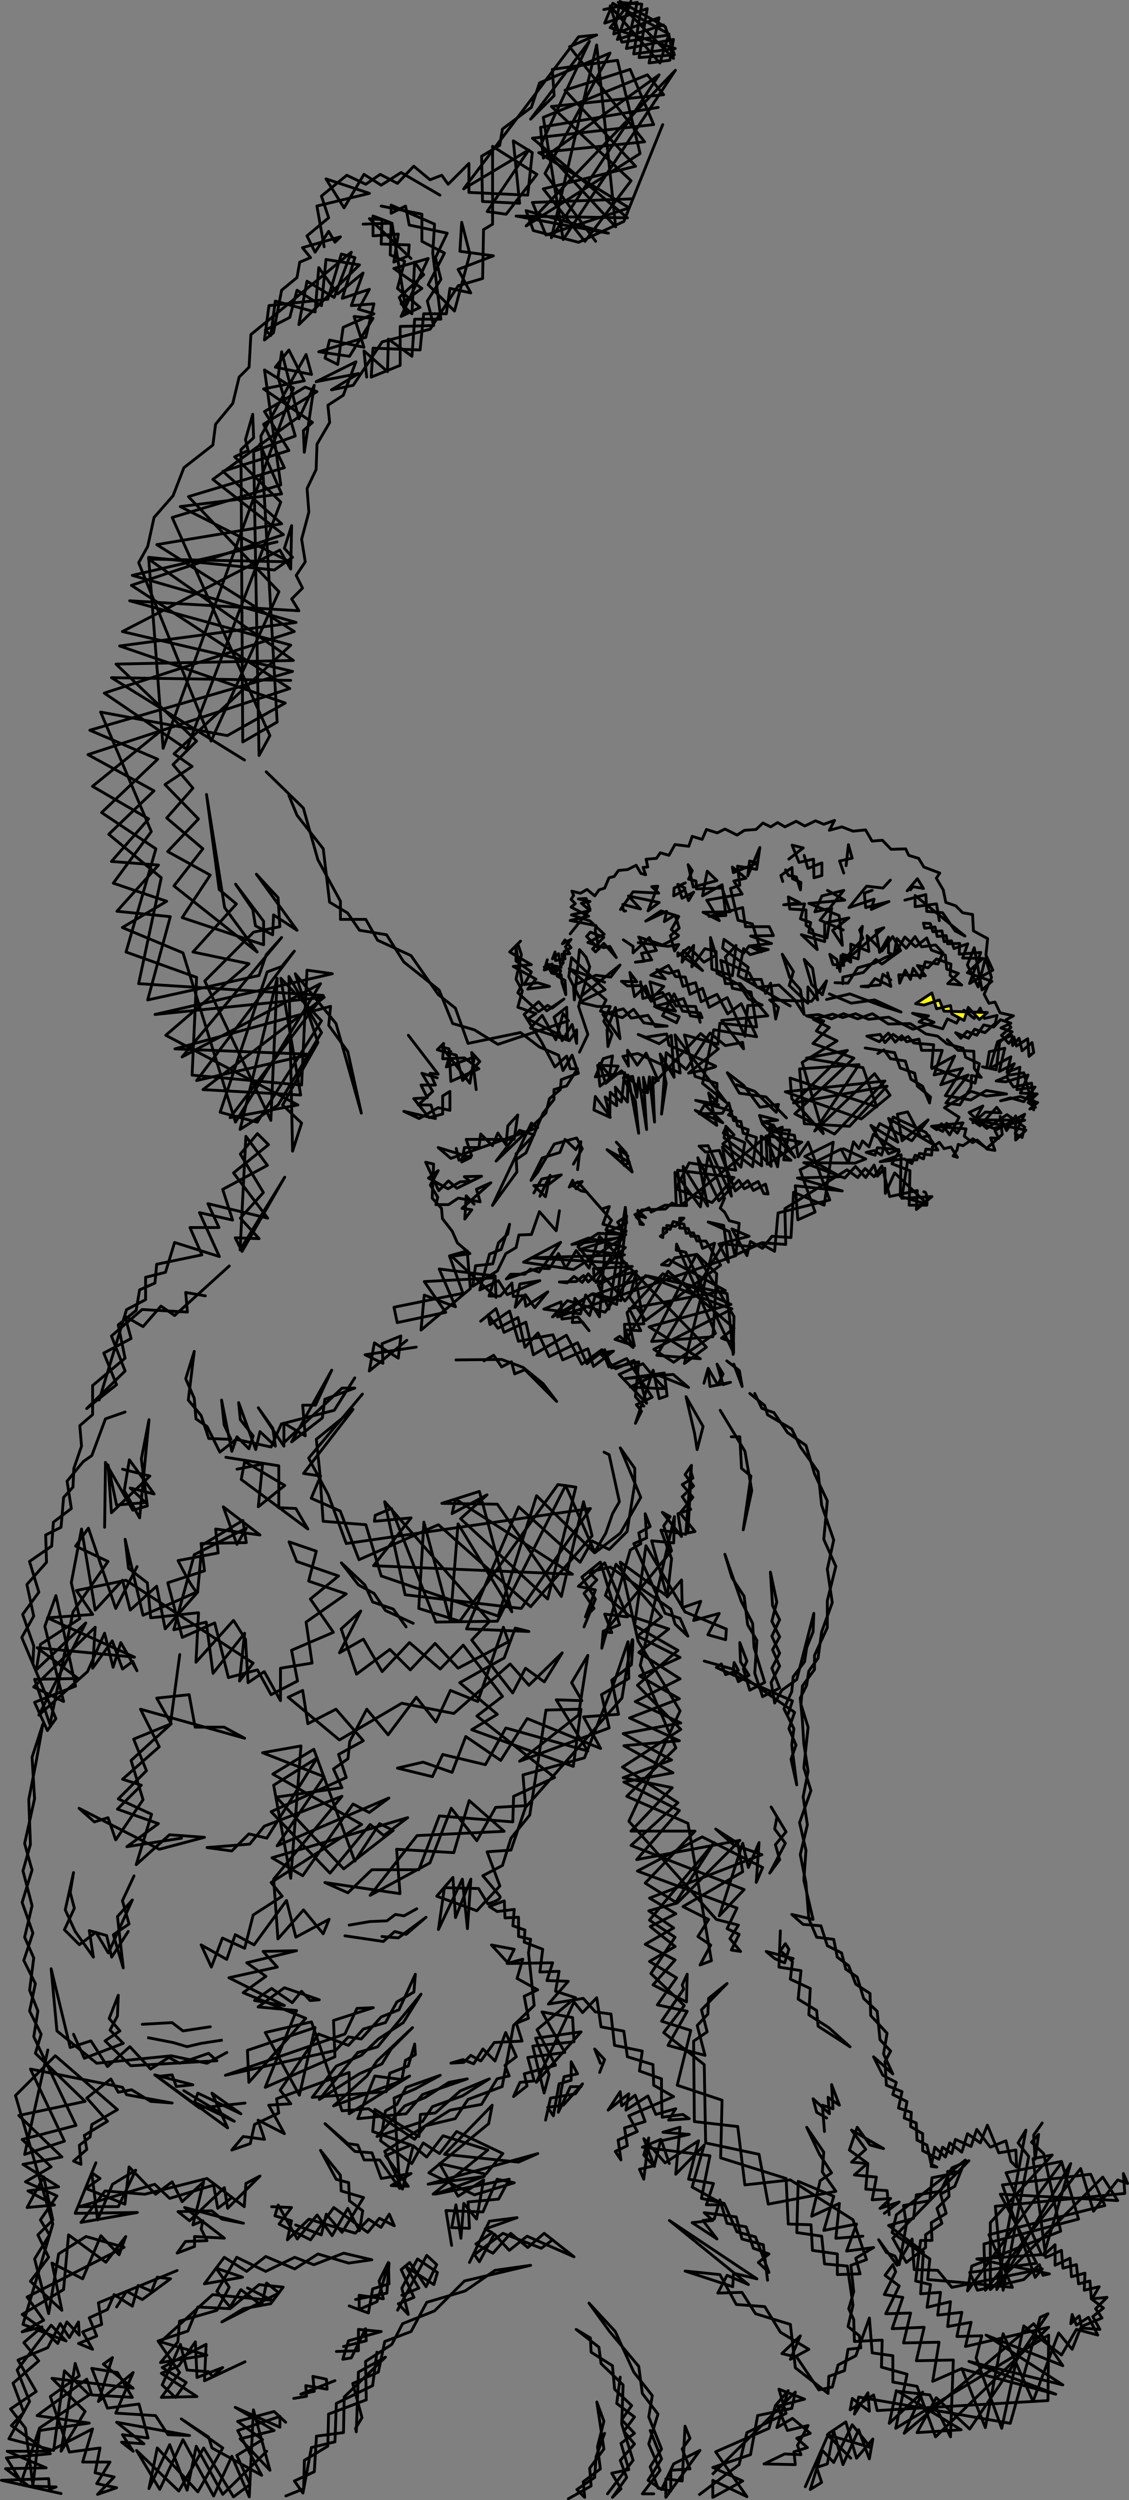 <?xml version="1.0" encoding="UTF-8" standalone="no"?>
<!-- Created with Inkscape (http://www.inkscape.org/) -->

<svg
   xmlns:dc="http://purl.org/dc/elements/1.1/"
   xmlns:cc="http://creativecommons.org/ns#"
   xmlns:rdf="http://www.w3.org/1999/02/22-rdf-syntax-ns#"
   xmlns:svg="http://www.w3.org/2000/svg"
   xmlns="http://www.w3.org/2000/svg"
   xmlns:sodipodi="http://sodipodi.sourceforge.net/DTD/sodipodi-0.dtd"
   xmlns:inkscape="http://www.inkscape.org/namespaces/inkscape"
   width="105.7mm"
   height="233.997mm"
   viewBox="0 0 105.7 233.997"
   version="1.1"
   id="svg8"
   inkscape:version="0.92.4 5da689c313, 2019-01-14"
   sodipodi:docname="chapter_7_title.svg">
  <rect x="0" y="0" width="105.7" height="233.997" fill="#808080" stroke="none"/>
  <defs
     id="defs2" />
  <sodipodi:namedview
     id="base"
     pagecolor="#ffffff"
     bordercolor="#666666"
     borderopacity="1.0"
     inkscape:pageopacity="0.0"
     inkscape:pageshadow="2"
     inkscape:zoom="0.20511815"
     inkscape:cx="-847.16462"
     inkscape:cy="376.3715"
     inkscape:document-units="mm"
     inkscape:current-layer="layer1"
     showgrid="false"
     inkscape:window-width="1920"
     inkscape:window-height="1039"
     inkscape:window-x="0"
     inkscape:window-y="0"
     inkscape:window-maximized="1"
     inkscape:snap-nodes="false"
     fit-margin-top="0"
     fit-margin-left="0"
     fit-margin-right="0"
     fit-margin-bottom="0" />
  <g
     inkscape:label="Layer 1"
     inkscape:groupmode="layer"
     id="layer1"
     transform="translate(-51.652,-19.341)">
    <g
       id="g1426"
       transform="translate(118.517,76.378)">
      <path
         inkscape:connector-curvature="0"
         id="path1150"
         d="m -10.337,-56.141 3.135,-0.678 -1.017,4.321 4.406,-0.847 -0.339,1.949 -1.949,0.254 0.932,-4.236 -4.236,1.525 0.593,-3.05 4.236,2.372 0.847,2.627 -3.304,0.254 0.763,-4.575 -3.982,1.356 0.763,-1.864 5.253,2.881 -0.847,2.711 -4.66,-5.338 1.101,3.389 4.406,-0.678 0.424,2.203 -5.168,-5.253 2.203,0.169 -0.763,4.66 3.897,-0.508 -6.1,-1.949 1.949,-2.457 -1.271,3.559 4.321,-1.356"
         style="fill:none;stroke:#000000;stroke-width:0.265;stroke-linecap:round;stroke-linejoin:round;stroke-miterlimit:4;stroke-dasharray:none;stroke-opacity:1" />
      <path
         inkscape:connector-curvature="0"
         id="path1152"
         d="m -11.099,-34.451 -4.745,-6.355 6.1,-11.269 -6.609,2.796 -0.763,2.288 -2.711,2.033 -0.254,1.525 -1.695,1.017 0.085,4.236 3.474,0.169 -0.593,-5.846 1.779,1.101 -0.424,3.982 -5.507,-0.254 v -2.711 l -1.949,1.949 -0.593,-0.847 -1.101,0.424 -1.525,-1.271 -1.525,1.61 -1.61,-0.847 -1.356,0.932 -1.779,-0.847 -2.372,1.949 0.678,2.033 -2.033,1.695 0.763,1.525 1.271,-1.949 0.593,1.017 0.508,-0.508 -3.559,1.017 0.763,0.932 -1.017,0.424 -0.254,1.44 -1.44,1.186 -0.763,3.982 -0.847,0.678 0.424,-3.22 5.507,-0.593 1.271,-4.236 1.271,0.339 -1.186,3.813 2.542,-0.847 -1.017,1.864 1.44,0.424 -2.881,1.271 -0.508,3.474 -1.186,-0.593 0.424,-1.695 3.22,0.678 -0.932,-2.881 1.779,0.169 -2.203,3.559 -2.881,-0.424 4.406,-1.356 0.763,-3.135 -2.118,0.169 1.101,-3.05 -2.372,1.949 -1.779,-2.457 -0.339,4.152 -3.728,-1.017 -0.424,3.22 -0.508,-0.508 2.288,-1.186 0.678,-2.542 2.288,1.44 0.424,-4.321 3.135,0.508 -5.677,5.592 0.763,-4.067 2.542,1.525 1.61,-4.236 -9.405,7.71 -0.169,3.05 -0.932,0.932 -0.593,2.457 -1.61,1.949 -0.254,1.949 -2.711,2.118 -1.017,2.627 -1.779,2.033 -0.593,2.711 -0.847,1.525 6.778,16.691 6.355,-13.98 -8.473,-8.896 8.981,-2.711 -1.949,-4.067 4.999,-3.05 -1.101,-0.424 -3.813,2.288 2.288,3.643 -6.185,1.949 5.507,4.914 -11.692,1.949 12.878,8.134 -17.793,5.761 7.71,5.253 8.812,-23.13 -4.321,-4.236 1.271,-0.593 -0.254,-1.017 0.678,-2.372 0.085,2.203 -1.186,1.101 0.169,27.367 3.22,-1.864 -1.525,-26.774 4.236,-7.625 0.508,1.864 -3.389,-0.678 1.271,-1.61 1.44,2.881 -3.813,0.763 4.575,3.135 -0.847,0.763 0.085,2.033 0.932,-6.27 -1.44,3.135 -1.61,-6.27 -0.339,2.372 1.61,5.507 -3.897,1.44 0.508,28.468 1.017,-1.864 -9.15,-20.419 10.167,-3.05 -1.525,-10.76 2.711,1.695 -12.201,33.721 -1.356,-17.877 11.777,1.186 1.695,-1.186 -0.763,-0.847 0.678,-2.118 -0.085,4.067 -1.017,-1.779 -14.742,7.625 15.929,3.728 -18.979,5.507 6.355,2.711 -5.253,4.999 5.084,3.389 -2.796,9.659 6.609,2.372 -0.424,9.15 10.252,0.932 0.508,-10.76 2.372,0.339 -16.606,3.813 15.844,-1.61 -11.353,8.642 9.15,0.508 -1.864,-10.93 3.813,3.982 -6.016,9.489 -3.474,-0.932 4.406,-13.133 1.356,-0.508 1.186,-1.44 -9.15,12.116 10.676,-2.457 -12.709,-0.508 14.573,-3.982 -0.169,1.779 1.779,2.457 1.271,5.761 -2.372,-8.388 -3.813,-4.66 2.118,6.439 -3.304,5.846 1.779,1.695 -0.847,2.627 -0.339,-16.352 3.05,5.253 -4.067,6.778 -3.559,2.288 3.474,-14.149 -0.593,13.302 -6.185,-13.048 4.575,-4.575 2.457,-0.508 -0.169,-2.711 -2.033,-2.203 3.813,5.253 -2.203,-1.44 -0.085,1.864 -1.61,-0.847 -0.254,-1.525 -1.61,-2.372 2.627,3.474 v 2.203 l -7.625,-2.542 2.627,-3.982 -3.982,-2.203 2.881,-3.05 -3.135,-3.22 2.542,-1.695 -1.695,-1.186 10.93,-10.167 -15.081,-4.152 15.844,0.932 -0.678,-1.101 1.017,-1.017 -0.593,-1.186 0.847,-1.271 -0.339,-2.118 0.678,-2.542 -0.169,-2.203 0.847,-1.779 0.085,-2.372 1.186,-2.033 -0.169,-1.61 1.44,-0.932 1.186,-3.135 -3.728,1.864 3.982,-0.763 -2.542,1.525 2.033,-0.424 2.711,-4.067 4.491,-1.186 2.627,-4.067 2.288,-0.678 0.085,-4.575 0.847,-0.508 v -7.287 l 4.152,2.627 -2.881,3.728 -1.779,-0.254 3.897,-5.761 -6.1,3.643 10.76,-14.234 1.695,-0.169 -2.542,1.101 7.032,8.896 -9.913,1.017 8.473,5.168 -7.795,2.542 -1.271,-3.05 9.405,-0.339 2.796,-6.948 -3.643,9.066 -4.236,1.949 -4.236,-1.101 -0.678,-1.864 7.71,2.118 -8.642,-1.61 10.421,0.169 -8.896,-7.456 11.353,-1.271 -2.203,-5.168 -6.1,1.949 6.609,7.117 -8.642,2.118 3.897,4.914 4.321,-5.677 -7.456,-6.948 10.506,-1.101 -1.525,-1.864 -9.744,3.982 1.864,11.438 10.506,-15.844 -13.98,14.573 10.676,-6.778 -2.118,-8.727 -6.1,0.847 0.169,2.457 -2.203,2.203 5.507,-7.287 -4.575,9.744 7.032,7.625 -1.779,-17.03 -4.236,18.047 10.082,-15.251 -10.845,7.795 -0.254,-2.881 11.014,-1.864"
         style="fill:none;stroke:#000000;stroke-width:0.265px;stroke-linecap:round;stroke-linejoin:round;stroke-opacity:1" />
      <path
         inkscape:connector-curvature="0"
         id="path1154"
         d="m -32.874,-36.061 2.627,-0.085 -0.085,2.965 1.356,0.593 -0.678,2.542 2.118,1.779 -1.779,0.847 2.542,-5.423 -3.22,0.932 2.627,1.864 -1.949,1.44 1.017,0.932 0.254,-4.829 0.847,1.186 -2.288,2.118 0.678,1.525 -1.356,-8.473 -1.779,-0.678 v 1.864 l 2.372,-0.169 -0.424,2.627 1.356,-0.593 0.085,-1.017 -2.627,-0.085 0.085,-2.288 -1.186,-0.085 3.897,3.728"
         style="fill:none;stroke:#000000;stroke-width:0.265px;stroke-linecap:round;stroke-linejoin:round;stroke-opacity:1" />
      <path
         inkscape:connector-curvature="0"
         id="path1156"
         d="m -31.179,-37.755 3.813,0.763 v 2.542 l 2.118,1.101 -1.525,2.965 2.457,2.457 1.44,-5.338 -0.763,-2.965 -0.169,2.711 3.135,0.424 -3.304,1.271 1.186,2.203 -1.949,-0.424 -0.339,2.372 h -2.118 l -0.339,3.389 -4.406,-0.169 -0.169,2.711 2.711,-1.101 v -3.643 l 3.135,-0.085 -0.593,-2.288 1.271,-2.033 -0.508,-2.033 1.101,-2.288 -3.559,-0.763 -0.339,-1.779 -1.356,0.678 v -0.763 l 4.067,1.779 -0.169,2.711 0.763,6.185 h -2.457 l -0.254,3.474 -2.203,-1.61 -0.085,3.05 -2.203,-1.949 0.254,2.457"
         style="fill:none;stroke:#000000;stroke-width:0.265px;stroke-linecap:round;stroke-linejoin:round;stroke-opacity:1" />
      <path
         inkscape:connector-curvature="0"
         id="path1158"
         d="m -25.672,-38.772 -3.643,-2.118 -1.864,1.186 -1.61,-1.017 -1.864,3.135 -1.695,-2.711 4.067,1.356 -4.914,1.186 0.678,3.813"
         style="fill:none;stroke:#000000;stroke-width:0.265px;stroke-linecap:round;stroke-linejoin:round;stroke-opacity:1" />
      <path
         inkscape:connector-curvature="0"
         id="path1160"
         d="m -38.805,-18.099 -8.134,5.931 6.609,5.168 -14.234,4.745 14.827,9.659 -18.894,6.185 6.185,3.389 -4.236,4.067 4.914,4.067 -2.118,9.913 17.284,1.101 -8.727,11.438 6.355,-1.186 -12.37,-6.524 7.795,-6.693 -5.253,-1.101 4.067,-4.491 -1.61,-1.356 -1.186,-8.896 1.695,10.591 3.05,4.152 -7.795,-6.185 2.711,-3.474 -3.389,-2.881 2.457,-2.796 -1.864,-2.203 2.203,-2.203 -7.541,-7.202 16.606,-0.339 -13.556,-9.489 13.217,0.254 -10.252,-5.168 9.489,-1.186 -2.033,-4.66"
         style="fill:none;stroke:#000000;stroke-width:0.265px;stroke-linecap:round;stroke-linejoin:round;stroke-opacity:1" />
      <path
         inkscape:connector-curvature="0"
         id="path1162"
         d="m -51.938,11.471 -6.27,5.084 5.253,3.05 -3.474,3.982 4.406,0.339 -3.897,4.321 4.999,0.508 -2.118,7.795 10.421,-2.288 0.678,-1.949 1.44,-1.61 -9.32,11.184 12.963,-6.863 -7.964,12.963 -4.914,-15.844 -5.677,-2.372 4.152,-2.457 -4.999,-1.695 3.559,-4.829 -4.745,-11.184 11.862,2.203 5.423,-3.05 -15.505,-5.338 16.522,-2.203 -15.336,-4.406 13.556,-3.135"
         style="fill:none;stroke:#000000;stroke-width:0.265px;stroke-linecap:round;stroke-linejoin:round;stroke-opacity:1" />
      <path
         inkscape:connector-curvature="0"
         id="path1164"
         d="m -43.973,14.097 -12.455,-7.71 16.776,0.254"
         style="fill:none;stroke:#000000;stroke-width:0.265px;stroke-linecap:round;stroke-linejoin:round;stroke-opacity:1" />
      <path
         inkscape:connector-curvature="0"
         id="path1166"
         d="m -41.94,15.199 c 0.339,0.339 3.474,3.389 3.474,3.389 l 1.356,4.829 2.118,3.897 v 1.695 h 2.372 l 1.101,1.949 3.135,1.44 2.542,3.643 1.61,1.271 1.186,3.304 4.914,-1.017 1.779,1.356 1.779,0.763 0.424,1.44 0.847,-1.44 0.593,1.695 -1.61,0.593 -0.085,0.932 -1.017,0.847 -0.339,1.356 -4.66,4.491 2.203,-2.881 1.356,0.424 -1.695,1.779 0.085,1.695 -2.288,3.135 3.643,-7.71 0.593,0.424 -8.134,2.881 -1.186,-1.017 3.05,0.932 -0.847,0.424 0.254,-1.356 h 1.356 l 0.169,-1.271 1.101,1.101 0.508,-1.186 0.763,1.101 0.169,-1.779 0.932,-1.017 -0.339,2.288 h -4.491 l 0.508,1.525 -1.186,0.424 -0.254,-1.101"
         style="fill:none;stroke:#000000;stroke-width:0.265px;stroke-linecap:round;stroke-linejoin:round;stroke-opacity:1" />
      <path
         inkscape:connector-curvature="0"
         id="path1168"
         d="m -39.822,17.402 0.763,1.864 2.457,3.135 0.593,4.999 1.695,1.017 1.101,1.61 2.542,0.424 1.61,2.542 3.304,2.627 1.271,3.135 2.033,0.593 2.203,1.356 6.609,-2.203 -0.508,-0.678 -0.678,2.457 -1.271,-2.288 -1.101,1.186 3.643,1.186 0.678,-1.017 v 1.271 l -0.424,-1.779 -0.932,1.525 -0.763,-2.203 1.186,-0.932 0.085,2.965 -3.728,-1.864 0.763,-0.508 -1.695,-0.593 0.424,-1.525 -0.593,-1.101 0.508,-2.288 -0.339,-1.017 0.254,-0.254 -1.017,1.017 2.033,1.186 -1.695,0.169 2.118,1.186 -0.763,0.932 2.033,-0.254 -1.101,-0.339 -1.271,0.169 0.678,-1.186 -1.44,-1.017 v -1.271 l 0.593,3.389 -0.424,0.847 1.949,1.779 0.847,-0.593 0.424,0.254 1.101,-0.847 -1.61,1.101 -0.763,-0.847 -1.356,1.186 1.61,2.542 1.271,2.372 1.101,-1.017 0.339,1.186 h 0.678 l -1.017,1.61 -1.186,0.339 v 0.932 l -1.017,1.271 -1.61,3.728 -1.017,0.678"
         style="fill:none;stroke:#000000;stroke-width:0.265px;stroke-linecap:round;stroke-linejoin:round;stroke-opacity:1" />
      <path
         inkscape:connector-curvature="0"
         id="path1170"
         d="m -28.638,39.854 2.796,3.643 -0.763,-0.085 0.508,1.101 h -1.356 l 0.593,1.186 -1.271,0.085 1.44,1.779 1.271,-0.339 V 45.531 l 0.678,-0.424 v 1.779 l -1.101,-0.254 -1.779,1.017 -1.44,-0.678 2.965,0.678 -0.424,-1.271 h -1.186 l 1.356,-1.271 -1.017,-1.695 1.44,0.424"
         style="fill:none;stroke:#000000;stroke-width:0.265px;stroke-linecap:round;stroke-linejoin:round;stroke-opacity:1" />
      <path
         inkscape:connector-curvature="0"
         id="path1172"
         d="m -22.283,44.938 -0.424,-3.474 0.763,0.847 -1.61,1.779 -0.593,-2.372 -1.779,-0.508 0.593,-0.593 -0.085,1.44 2.033,-0.085 1.356,1.017 -2.627,1.186 -0.169,-3.05 -0.678,-0.169 2.627,3.389 0.424,-2.457 -2.627,0.932 0.424,-1.44"
         style="fill:none;stroke:#000000;stroke-width:0.265px;stroke-linecap:round;stroke-linejoin:round;stroke-opacity:1" />
      <path
         inkscape:connector-curvature="0"
         id="path1174"
         d="m -15.625,32.785 -0.283,0.969 0.969,-0.323 0.242,0.888 0.727,0.404 0.081,1.332 -0.363,-1.131 -0.081,-0.727 -0.888,-0.162 -0.444,-0.848 1.332,0.323 -0.242,-1.292 -0.565,0.485 0.242,-0.646 0.04,0.808 0.888,-0.161 -0.081,-0.686 0.646,-0.363 -0.565,-0.727 -0.242,0.363 0.808,-0.404 -0.525,0.686 0.404,0.646 -0.727,0.04 0.121,0.808 -0.848,1.05 -0.202,-0.929 -0.727,0.283 1.534,0.323 -0.162,0.606"
         style="fill:none;stroke:#000000;stroke-width:0.265px;stroke-linecap:round;stroke-linejoin:round;stroke-opacity:1" />
      <path
         inkscape:connector-curvature="0"
         id="path1176"
         d="m -13.485,30.362 1.857,-2.301 -0.363,-1.009 -0.727,0.04 1.09,0.242 -0.808,0.162 0.808,0.686 -1.736,0.404 1.736,0.565 1.332,1.252 -1.534,0.767 1.494,0.485 0.565,-0.121 0.606,1.05 -1.171,-1.332 -0.767,0.808 -0.283,-0.283 1.05,-1.09 -1.252,-0.485 -0.363,0.404 1.171,1.171 -0.363,-1.736 0.081,-0.444 -2.423,-0.485 1.736,-0.404 -1.655,-0.848 0.404,-0.323 -0.404,-0.404 0.242,-0.363 -0.162,-0.404 0.808,0.202 0.606,-0.363 0.727,0.606 0.404,-0.565 0.525,-0.162 0.404,-0.969 0.485,-0.121 0.404,-0.565 0.848,-0.081 0.808,-0.404 0.444,0.767 0.444,0.121 -0.242,-0.686 0.444,-0.04 -0.162,-0.727 0.969,-0.081 0.363,-0.525 0.808,0.242 0.565,-1.009 1.292,0.162 0.323,-0.929 0.929,0.283 0.404,-0.929 1.009,0.323 0.727,-0.363 1.131,0.565 0.686,-0.444 1.09,-0.081 0.646,-0.606 0.727,0.363 0.646,-0.404 0.686,0.404 1.05,-0.525 0.808,0.444 1.009,-0.485 0.767,0.323 1.009,-0.363 -0.485,0.929 1.171,-0.323 1.05,0.404 1.171,-0.121 0.606,1.05 0.969,-0.081 0.808,0.848 1.373,-0.04 0.283,0.606 0.929,0.283 0.485,0.808 1.494,0.565 -0.323,0.485 0.646,1.09 0.242,1.171 0.929,0.323 0.646,0.646 0.929,0.162 0.081,1.534 1.332,0.727 -0.162,1.534 0.646,1.413 -2.18,1.252 1.05,-2.907 -2.019,0.162 0.04,-1.009 -1.131,0.04 -0.121,-0.767 -0.848,0.081 -0.202,-0.888 -0.969,0.121 -0.121,-0.485 0.646,0.04 0.242,0.767 0.848,-0.081 0.202,1.009 0.686,-0.081 0.242,0.727 1.292,-0.444 -0.485,1.332 1.898,0.04 -1.454,1.332 2.301,0.808 -0.929,0.808 -0.727,-3.957 -0.646,1.615 1.009,2.059 0.686,-2.705 0.565,1.817 -0.686,1.575 0.444,0.848 0.565,-0.121 0.485,1.009 1.252,0.283 -0.686,0.363 0.444,0.727 -0.888,0.727 0.686,0.767 0.485,-0.606 0.242,0.848 1.05,-0.686 0.121,1.655 0.444,-0.363 -0.162,-0.929 -0.929,0.767 -0.283,-1.171 -0.606,0.686 -0.081,-0.969 -1.332,0.606 -0.727,2.503 1.978,-1.09 -0.363,1.454 1.211,-0.485 -0.283,2.1 1.696,-0.242 -1.05,1.373 -1.252,-0.363 -0.929,0.283 1.857,-0.404 1.615,0.565 -0.727,0.606 0.525,-0.162 -0.686,-0.444 0.848,-0.808 -1.575,-0.081 0.727,-1.696 -2.1,0.646 -0.888,-0.081 0.969,-0.404 0.646,0.969 1.696,-0.363 0.202,2.503 -0.929,-3.472 -1.534,0.242 0.646,-1.09 -1.413,0.727 0.525,-2.18 -1.454,0.323 -0.242,1.534 -0.404,-0.121 1.292,0.283 0.323,-2.584 1.171,-0.969 -1.05,-0.363 0.929,-0.444 -0.969,-0.323 -0.646,0.686 -0.929,-0.202 -0.646,0.969 -0.929,-0.363 -0.565,0.646 -0.485,-0.525 1.211,0.525 0.565,-0.848 0.969,0.323 0.969,-0.888 0.162,-0.727 -1.171,0.283 -0.404,-0.969 -0.565,0.969 -0.969,-0.767 -0.686,1.211 -0.848,-0.404 -0.444,0.929 -2.221,-0.646 0.888,-0.565 -1.494,-0.242 2.019,0.848 -1.978,0.646 -2.261,-1.131 -1.898,0.202 -1.211,-0.525 -1.211,0.363 -0.929,-0.323 -1.817,0.485 1.494,0.767 -1.534,1.494 3.836,1.373 -5.531,5.208 3.715,1.898 4.724,-4.966 -9.327,1.009 7.106,2.544 2.705,-2.221 -1.454,-2.019 -5.612,5.37 4.159,-6.218 -5.572,0.404 0.444,5.128 4.239,0.242 3.513,-3.755 -8.761,1.575 5.047,-4.926 -3.836,0.727 5.289,0.888 1.292,3.674 -8.115,-2.705 0.162,1.938 2.947,3.27 -1.978,-6.662 3.27,-2.019 -1.938,-0.929 0.686,-0.929 -1.615,-0.485 1.131,-0.121 1.211,0.404 1.131,-0.485 1.332,0.485 1.373,-0.485 1.494,0.969 2.059,-0.04 1.454,0.969 1.09,0.202 0.888,0.727 1.494,0.404 0.242,0.848 1.292,0.606 -0.404,1.817 -4.078,-1.494 0.202,-2.1 -1.857,-0.161 -0.525,-0.606 -0.646,0.323 -0.767,-0.525 -0.767,0.767 -0.444,-0.767 -1.252,0.162 1.171,0.525 0.848,-0.808 0.646,0.848 0.606,-0.606 0.444,0.565 1.171,-0.242 0.242,1.05 h 1.938 l -0.767,2.301 2.665,-0.606 -1.615,2.544 2.382,0.404 1.454,-0.888 1.898,0.323 -1.898,0.202 -1.413,-0.444 -2.503,1.534 1.373,0.888 -0.888,1.655 -0.767,-1.05 -0.444,0.565 -0.485,-0.323 2.947,-0.323 -0.525,0.969 -1.009,-0.929 -0.363,0.767 -0.929,-0.485 3.109,0.242 -0.162,0.686 0.767,0.606 0.444,-0.242 0.929,0.848 0.727,0.121 -0.404,-1.171 0.767,0.04 -0.363,-0.727 2.786,-1.534 -0.888,1.817 0.646,0.363 0.242,-0.969 -1.655,-1.171 -1.898,1.292 -1.655,-1.494 1.292,-0.606 -0.929,1.575 1.171,-1.009 1.454,0.081 -0.404,-0.525 -1.575,1.736 -0.767,-0.565 4.966,0.04 -2.907,0.767 -2.18,-0.888 5.208,1.05 -0.969,0.929 v -2.261 l -0.848,1.373 -0.606,-1.332 0.202,1.696 -1.454,1.292 -1.292,-0.888 -0.929,0.646 -0.444,-0.121 -0.121,0.525 -0.363,0.565 0.404,0.121 -0.606,-0.969 -0.646,0.161 -0.444,-0.606 -0.646,0.444 -0.081,0.767 -1.131,-0.162 -0.242,0.606 h -0.848 l -0.565,3.593 2.826,-0.161 -1.454,1.211 0.081,-1.777 -2.584,0.565 -0.727,-2.867 -0.727,1.009 -0.848,-0.767 -0.686,0.848 -1.009,-0.727 -5.814,3.634 0.081,3.351 -2.221,-0.162 -0.969,0.363 -2.665,-0.242 -6.218,10.417 4.078,0.323 -4.805,-2.988 7.671,-2.1 -6.379,-2.867 -3.351,3.634 0.686,3.109 -1.817,-0.606 0.444,-0.283 1.252,1.05 -0.767,-1.655 1.494,0.081 -1.09,-2.059 9.004,-1.696 -5.289,-2.907 -0.686,0.485 0.686,0.081 0.565,-0.727 2.059,-0.323 1.857,1.817 -0.363,5.895 -5.733,0.444 4.199,-8.156 3.513,5.814 -0.081,3.553 -0.565,-5.693 -7.429,-1.655 -4.885,1.736 -0.565,1.978 -1.373,-1.615 -0.242,2.261 0.969,-0.04 0.606,0.808 -1.05,-1.292 -1.494,0.202 -0.081,-1.615 -1.615,0.686 3.432,0.444 0.485,-1.777 1.292,2.059 0.646,-7.873 1.898,-0.929 -0.121,-1.454 -1.534,9.529 -1.009,-2.261 3.19,-1.736 -3.634,0.202 0.081,1.131 -0.565,-0.646 -0.565,0.808 -0.767,-0.565 -0.646,0.606 -0.727,-0.081 1.575,-0.04 0.686,-0.565 0.444,0.606 3.472,-3.23 -3.432,-0.888 -1.575,0.606 4.885,-0.686 -4.724,3.028 -4.684,-0.686 3.472,-1.857 -2.019,2.786 -0.808,-0.283 -0.525,0.485 h -1.332 l -0.404,0.444 2.988,-1.009 1.05,0.04 0.848,-1.413 0.686,1.373 0.969,-1.655 1.211,1.655 0.969,-2.988 10.013,10.376 -2.059,1.534 2.826,-11.265 -1.131,0.485 -0.363,-1.131 h -0.727 l -0.242,-0.727 -0.808,-0.04 v -0.929 h 0.404 l -0.808,0.767 -0.808,-0.081 v 0.606 l -0.606,0.404 0.242,0.121 0.04,-0.888 0.646,0.121 0.283,-0.727 1.009,0.242 0.202,0.848 0.686,-0.04 0.323,0.767 h 0.848 l 1.373,2.261 -7.025,5.168 -1.494,-2.18 0.646,-2.423 -3.795,1.05 2.826,-4.805 -2.18,-0.646 0.606,-1.655 -0.727,0.242 -2.221,-2.544 -0.808,0.485 0.323,-0.646 0.323,0.808 0.565,-0.686 -1.05,0.283 0.969,0.606 0.485,0.081 2.342,2.665 -0.525,0.888 1.777,0.525 -4.239,1.332 4.199,0.485 -8.721,0.283 8.923,0.525 -0.525,3.472 -2.624,-0.646 -3.795,2.18 1.413,-1.534 3.513,1.09 2.746,-3.795 0.888,4.885 -1.817,0.04 0.081,1.575 3.997,-6.541 6.177,5.33 -1.171,0.929 1.131,0.444 v 0.929 l -4.482,-9.407 -0.888,-0.202 0.04,-0.565 3.634,8.358 -3.916,2.705 -1.857,-1.211 c 0,0 7.469,-3.836 7.308,-3.795 -0.162,0.04 -8.075,-3.109 -8.075,-3.109 l -1.938,2.382 -4.401,-5.087 1.898,-1.252 2.584,0.121 -0.767,-1.171 0.848,-0.565 -0.929,8.277 -2.342,-0.969 -3.19,2.14 L 2.019,60.482 2.342,57.454 1.413,57.212 0.969,56.404 0.565,56.041 l 0.404,-0.929 -1.534,-4.078 -0.727,4.885 -2.382,-3.23 0.121,3.069 -0.404,-0.202 -0.606,0.565 -2.221,0.081 -0.525,0.646 0.686,0.727 -0.323,-0.04 -0.202,-1.292 0.727,0.686 -1.009,-0.283 1.332,-0.646 0.202,0.404 1.292,-0.646 2.019,0.04 -0.323,-3.674 2.301,3.715 -0.929,-4.522 1.978,4.038 1.857,-1.938 0.525,0.808 1.292,-0.686 0.525,1.131 0.404,0.04 -0.242,-0.929 -1.131,0.606 -0.525,-0.929 -1.171,0.969 -1.494,-3.795 -1.292,0.162 -0.606,-0.565 0.848,-0.04 2.18,4.724 L 0.767,50.307 2.503,52.205 2.867,49.904 0.848,49.015 1.131,48.41 1.857,49.177 0.808,50.025 3.593,52.165 3.957,49.419 2.705,49.015 2.503,47.925 1.817,47.845 1.373,46.189 l -0.606,0.969 -2.18,0.04 0.525,-0.848 1.05,-0.363 -0.686,-0.727 0.767,3.028 -2.019,-1.413 2.584,1.171 -1.696,-1.696 h 1.292 l -2.14,-0.404 3.392,1.009 -0.323,0.363 0.686,0.242 0.162,0.767 1.009,0.363 -0.202,0.888 2.342,2.544 -0.162,-3.028 0.363,-0.848 c 0,0 2.221,3.311 2.019,3.028 -0.202,-0.283 -3.028,-3.109 -3.028,-3.109 l -0.283,-0.808 1.696,0.444 -1.413,0.161 0.808,0.242 -0.323,0.525 h 2.059 l -0.565,2.786 0.686,0.04 -2.786,-2.261 0.04,2.786 -3.513,-2.624 0.162,-1.09 0.929,4.118 -4.361,-0.686 -1.252,2.423 3.392,1.292 2.059,-2.342 -5.289,-0.686 0.363,3.27 8.035,-6.5 3.23,0.606 -3.23,2.059 -0.121,-2.624 1.09,2.867 0.444,-3.715 -1.009,0.404 2.14,0.363 0.363,2.019 0.929,-1.373 2.019,5.41 L 5.976,56.485 5.653,60.078 4.361,59.352 1.938,60.442 1.413,58.221 -0.565,57.333 0.888,57.656 1.009,58.544 1.332,61.088 0.444,59.392 3.27,58.665 1.655,57.979 l 1.413,2.503 0.323,-1.332 1.131,0.646 0.888,-1.131 1.777,0.121 0.242,-4.239 2.867,1.211 0.848,-5.895 -2.665,1.332 3.351,1.898 -4.038,0.121 4.199,1.211 -4.401,-0.485 0.242,3.19 1.615,-0.727 -1.413,-3.957 3.836,-1.938 0.686,1.292 0.485,-1.978 0.525,0.646 0.323,-0.727 0.606,0.565 0.404,-1.171 2.423,1.575 -0.686,1.171 1.696,0.646 -0.081,3.23 h 1.655 c 0,0 0.121,-1.292 -0.283,-1.252"
         style="fill:none;stroke:#000000;stroke-width:0.265px;stroke-linecap:round;stroke-linejoin:round;stroke-opacity:1" />
      <path
         inkscape:connector-curvature="0"
         id="path1178"
         d="m 14.969,49.161 0.524,-1.047 3.011,1.615 1.527,-1.964 -2.444,1.964 -0.436,-2.488 0.96,-0.218 1.266,2.4 0.742,-0.175 0.305,0.786 -4.102,-2.4 0.873,2.226 -2.531,-1.571 1.658,2.662 0.96,-0.393 -2.007,-0.175 -0.218,0.698 -0.829,-0.262 0.742,-0.175 0.698,0.436 1.091,-3.579 3.055,1.44 1.135,1.658 -1.135,-0.087 -0.218,0.916 -0.786,-0.349 -0.305,0.786 -0.698,-0.436 -2.269,0.262 1.964,-0.655 -0.087,3.884 c 0,0 2.749,0.873 2.488,0.655 -0.262,-0.218 -3.011,-2.837 -3.011,-2.837 l -0.873,1.92 -0.044,-2.357 -0.698,0.742 -0.305,-1.047 -0.786,1.178 -0.96,-1.047 -1.004,1.091 -3.84,-1.44 4.801,0.044 1.004,-0.393 -2.095,-0.96"
         style="fill:none;stroke:#000000;stroke-width:0.265px;stroke-linecap:round;stroke-linejoin:round;stroke-opacity:1" />
      <path
         inkscape:connector-curvature="0"
         id="path1180"
         d="m 20.38,42.964 2.138,-1.178 -1.309,2.706 2.575,-0.916 -2.095,2.618 1.309,0.175 1.047,-1.658 0.044,-1.091 0.916,0.175 -0.655,-0.829 -0.044,-1.615 -1.484,-0.087 -1.004,-1.004"
         style="fill:none;stroke:#000000;stroke-width:0.265px;stroke-linecap:round;stroke-linejoin:round;stroke-opacity:1" />
      <path
         inkscape:connector-curvature="0"
         id="path1182"
         d="m 18.853,36.898 1.527,-1.004 0.436,1.484 1.309,-0.305 0.131,0.786 1.135,0.611 0.393,-1.222 1.047,1.135 0.742,-0.655 -4.059,-0.131 -0.436,-1.047 -1.44,0.48 z"
         style="fill:#ffff00;stroke:#000000;stroke-width:0.265px;stroke-linecap:round;stroke-linejoin:round;stroke-opacity:1" />
      <path
         inkscape:connector-curvature="0"
         id="path1184"
         d="m 14.14,41.044 2.749,0.436 0.524,1.44 1.353,0.48 0.262,1.222 1.222,1.004 -0.087,0.567 -0.655,-1.571 -1.091,-0.655 -0.524,-1.702 -1.397,-0.218 -0.611,-0.829 -0.567,0.349"
         style="fill:none;stroke:#000000;stroke-width:0.265px;stroke-linecap:round;stroke-linejoin:round;stroke-opacity:1" />
      <path
         inkscape:connector-curvature="0"
         id="path1186"
         d="M 6.764,47.59 4.844,45.626 2.357,45.277 1.222,43.357 2.749,44.535 4.277,46.587 6.022,46.325 5.804,47.067 3.797,45.103 2.095,44.492"
         style="fill:none;stroke:#000000;stroke-width:0.265px;stroke-linecap:round;stroke-linejoin:round;stroke-opacity:1" />
      <path
         inkscape:connector-curvature="0"
         id="path1188"
         d="m -8.772,28.083 1.178,-1.658 2.4,0.131 -0.655,-0.611 0.567,-0.044 -0.916,2.313 1.047,-0.786 -2.88,-0.611 1.135,1.222 -1.658,-0.436 c 0,0 -0.044,0.786 0.262,0.611"
         style="fill:none;stroke:#000000;stroke-width:0.265px;stroke-linecap:round;stroke-linejoin:round;stroke-opacity:1" />
      <path
         inkscape:connector-curvature="0"
         id="path1190"
         d="M 0.262,46.063 V 44.361 L -1.789,43.706 -2.793,39.822 0.349,40.695 0.524,38.731 3.971,39.08 3.448,35.807 1.702,35.458 1.047,32.534 l 1.004,-1.091 -0.349,2.837 -1.92,-0.611 -0.131,-2.968 0.524,1.658 -1.135,0.655 -1.397,-1.397 -1.047,0.829 v -0.305 l 2.313,1.658 -1.789,-1.877 -0.131,1.091 1.091,-1.571 -0.175,2.007 1.222,-1.702 1.047,0.262 0.087,2.051 2.051,1.047 0.916,1.353 1.266,0.567 -1.353,0.044 -0.262,2.88 -1.658,-3.622 -1.702,0.916 -0.611,-1.789 -1.178,0.567 -0.436,-1.615 -0.916,-0.044 -0.655,-1.047 -1.658,0.916 1.353,0.349 -0.786,-0.873 1.135,0.349 0.873,-0.262 0.436,1.484 1.178,-0.349 0.524,1.789 1.484,-0.698 1.004,1.833 1.266,-0.96 1.44,3.099 -4.015,-0.655 -1.047,5.019 2.226,1.789 -4.801,-6.328 0.48,3.579 -3.971,-1.833 -1.397,0.262 0.524,0.916 -0.087,-1.484 0.916,1.397 0.829,-1.135 1.135,2.575 -0.524,-0.305 0.175,4.19 -0.48,-4.233 -0.175,1.484 -0.393,-1.44 0.305,4.888 -0.742,-4.844 -0.175,1.833 -0.393,-1.964 -0.873,0.131 1.135,2.182 0.305,3.011 -1.004,-5.455 -0.044,2.531 -1.135,-1.397 0.131,1.746 -1.091,-0.829 0.48,1.92 -1.527,-0.698 0.131,-1.266 1.353,1.833 0.044,-2.226 1.047,0.916 0.305,-2.749 -2.749,0.393 0.742,-1.702 0.873,-0.262 -0.349,2.182 -0.829,0.655 -0.218,-1.964 1.92,0.087 -0.567,1.135 -1.178,-1.397 0.567,1.877 1.484,-1.178 2.182,2.095 5.237,-5.586 1.658,1.44 -2.793,2.269 c 0,0 2.749,-0.524 2.531,-0.655 -0.218,-0.131 -4.364,-1.964 -4.364,-1.964 l -0.218,-1.047 -1.964,0.305 -0.698,-0.262 1.964,0.873 1.135,-0.786 0.262,3.928 -1.309,-2.182 0.567,2.749 -0.436,2.88 0.436,-5.761 1.877,1.571 2.226,-3.404 1.44,1.178 1.615,-0.305 0.087,0.611 L 0.698,38.469 5.019,38.033 2.444,35.022 H 1.047 L 0.611,32.84 3.273,34.018 4.015,35.371 6.066,35.153 7.55,36.549 8.423,37.902 8.074,35.589 7.07,34.454 6.372,32.272 7.419,33.887 7.026,35.196 8.772,36.855 V 35.327 L 9.688,36.549 9.208,33.581 8.423,32.752 9.121,35.109 10.125,36.069 10.518,34.76 9.121,36.68 5.193,36.549 6.022,37.247 5.761,38.338 5.281,34.978 4.801,35.938 4.408,34.629 H 2.924 L 3.186,33.494 0.786,31.705 0.916,30.876 2.749,32.185 3.273,31.487 4.408,32.054 3.579,29.436 2.226,29.086 1.527,26.119 2.4,25.813 2.182,24.024 l 1.789,0.305 0.305,-2.051 -1.135,2.662 0.175,-1.397 0.742,0.175 -2.269,0.916 -0.087,-0.524 1.266,1.047 -1.135,0.262 0.786,1.222 -3.317,0.567 1.178,1.92 -1.527,-0.786 2.531,-0.044 -0.742,-2.226 -2.4,0.087 -0.044,-0.742 -0.698,-0.175 0.349,-0.786 -0.393,-0.567 0.48,2.095 2.226,-0.611 -0.916,-0.873 -0.436,2.313 1.833,-1.047 0.349,2.88 -1.571,0.087 3.142,-0.829 0.262,1.789 h 2.226 l 0.393,0.829 -2.138,0.044 1.964,0.698 -1.964,0.218 1.658,0.349 -1.702,0.48 -0.611,-0.567 -0.524,2.531 4.888,2.837"
         style="fill:none;stroke:#000000;stroke-width:0.265px;stroke-linecap:round;stroke-linejoin:round;stroke-opacity:1" />
      <path
         inkscape:connector-curvature="0"
         id="path1192"
         d="m -12.612,41.437 0.786,-1.658 -0.873,-2.618 1.047,-3.71 -0.349,-0.916 -0.611,-0.698 -0.48,4.713 -0.087,-1.353 2.095,-0.96 1.397,0.175 0.873,-1.135 -3.797,3.055 -1.004,-1.964 0.262,-1.789 3.142,3.011 -2.4,1.178 1.658,0.393 h 1.222 l -0.611,1.397 0.786,1.178 -0.393,1.178 -0.087,-1.571 0.786,-2.095 0.436,2.924 -1.615,-2.269 1.92,-0.524 0.742,0.873 1.571,-0.262 0.698,1.047 1.091,-0.044 -2.182,-0.305 -0.96,-1.266 -1.047,0.786 -2.051,-0.611 0.524,-1.047 -3.448,-2.924 3.317,1.266"
         style="fill:none;stroke:#000000;stroke-width:0.265px;stroke-linecap:round;stroke-linejoin:round;stroke-opacity:1" />
      <path
         inkscape:connector-curvature="0"
         id="path1194"
         d="m -1.309,38.644 -0.436,-1.484 -1.833,-0.044 -0.655,-1.178 -1.658,0.742 -0.916,-1.484 -1.309,0.044 -0.567,-0.436 1.44,0.044 -0.655,-0.873 0.436,2.269 1.047,-1.004 0.48,1.266 1.222,-1.222 -1.309,-0.436 0.524,2.357 2.226,0.916 -0.262,0.567 -1.309,-0.655 1.091,-2.051 0.786,1.615 1.658,0.175 0.175,0.436 -1.091,-0.175 -0.655,-1.615 -2.706,0.742 1.964,0.436 -1.222,-1.746 -1.833,0.567 -0.218,-1.571"
         style="fill:none;stroke:#000000;stroke-width:0.265px;stroke-linecap:round;stroke-linejoin:round;stroke-opacity:1" />
      <path
         inkscape:connector-curvature="0"
         id="path1196"
         d="m -8.51,30.919 0.916,0.611 v 0.611 l 1.527,-1.44 0.655,1.222 -1.397,0.262 0.262,0.742 -0.829,0.087 1.527,-0.218 -1.222,-2.138 2.226,0.742 c 0,0 1.702,-0.786 1.484,-0.916 -0.218,-0.131 -0.655,-0.524 -0.655,-0.524 l 0.698,-1.222 -1.658,-0.524 -1.44,0.96 1.964,-0.916 -0.218,0.96 1.004,-0.611 0.393,1.222 -0.829,0.698 0.393,1.44 0.393,-0.611 -1.004,0.175 -2.793,-0.349"
         style="fill:none;stroke:#000000;stroke-width:0.265px;stroke-linecap:round;stroke-linejoin:round;stroke-opacity:1" />
      <path
         inkscape:connector-curvature="0"
         id="path1198"
         d="m -2.706,25.595 -1.047,0.48 -0.044,0.742 1.047,-0.567 0.349,1.004 0.48,-0.786 -1.091,0.567 -0.393,-1.309 0.655,0.349"
         style="fill:none;stroke:#000000;stroke-width:0.265px;stroke-linecap:round;stroke-linejoin:round;stroke-opacity:1" />
      <path
         inkscape:connector-curvature="0"
         id="path1200"
         d="m 10.605,26.293 1.615,0.916 -3.36,0.305 2.837,1.135 0.305,2.793 -0.916,-1.397 1.527,-1.178 -2.269,0.48 v 1.746 L 8.161,30.439 9.645,31.836 9.208,30.003 8.597,29.566 v -1.44 l -1.527,-0.087 -0.131,-1.135 1.047,0.524 -1.484,0.218 1.964,-0.087 -0.393,1.397 0.96,0.349 -0.175,0.916 1.702,0.524 0.436,-2.793 -1.571,0.349 0.655,-1.484 2.051,-0.524 -2.226,2.793 2.182,0.916"
         style="fill:none;stroke:#000000;stroke-width:0.265px;stroke-linecap:round;stroke-linejoin:round;stroke-opacity:1" />
      <path
         inkscape:connector-curvature="0"
         id="path1202"
         d="M 6.415,25.464 6.241,24.897 7.288,24.155 7.332,25.202 8.117,25.551 8.074,26.25 7.681,25.028 6.939,24.897 6.677,24.373"
         style="fill:none;stroke:#000000;stroke-width:0.265px;stroke-linecap:round;stroke-linejoin:round;stroke-opacity:1" />
      <path
         inkscape:connector-curvature="0"
         id="path1204"
         d="m 10.518,36.505 2.182,-0.524 3.142,1.178 1.658,0.524 -2.488,-1.135 -2.182,0.305 -2.051,-0.873"
         style="fill:none;stroke:#000000;stroke-width:0.265px;stroke-linecap:round;stroke-linejoin:round;stroke-opacity:1" />
      <path
         inkscape:connector-curvature="0"
         id="path1206"
         d="m 17.849,27.21 1.964,-0.524 0.087,1.571 1.484,0.131 1.178,1.702 0.916,0.48 -4.67,-3.797 v 1.047 l 2.007,-0.262 0.262,1.571"
         style="fill:none;stroke:#000000;stroke-width:0.265px;stroke-linecap:round;stroke-linejoin:round;stroke-opacity:1" />
      <path
         inkscape:connector-curvature="0"
         id="path1208"
         d="m 11.303,34.934 1.222,0.044 0.916,-1.44 1.571,-0.436 0.916,-0.48 1.047,-0.436 0.873,-1.527 1.004,0.916 1.047,-0.829 0.436,1.135 1.309,0.48 0.131,1.309 1.091,0.393 -1.004,0.96 1.309,0.131 -1.091,-0.916 0.087,-1.047 -1.353,-0.48 -0.786,0.829 -1.004,-0.218 0.742,0.96 -2.488,-0.087 0.087,0.786 0.524,-1.222 0.48,0.873 0.262,-1.047 0.655,0.916 0.48,-1.527 1.178,0.218 0.48,-1.047 -0.698,-0.742 -1.309,0.175 -0.611,-0.96 -0.829,1.091 -0.873,-0.916 -0.262,1.527 -0.524,-0.175 v -1.484 l -0.829,1.44 -0.349,-2.051 0.742,-0.262 -4.364,3.753 2.4,-2.749 -0.305,-0.786 0.262,-0.349 -0.393,3.055 -1.44,-0.436 0.087,1.047 -1.004,-0.087 -0.305,-0.96 0.655,0.48 0.305,1.135 0.087,-1.484 0.916,0.611 v -1.702 l 1.702,0.698 -0.175,-1.484 1.397,1.44 1.004,-1.353 0.742,1.309 -1.746,1.266 -0.567,-0.436 -1.178,1.222 -1.92,0.436 v 0.611"
         style="fill:none;stroke:#000000;stroke-width:0.265px;stroke-linecap:round;stroke-linejoin:round;stroke-opacity:1" />
      <path
         inkscape:connector-curvature="0"
         id="path1210"
         d="m 16.235,34.018 0.305,1.266 -1.484,-0.742 -0.611,0.786 -0.698,-0.044 1.789,-0.131 0.262,-1.004 0.742,0.524"
         style="fill:none;stroke:#000000;stroke-width:0.265px;stroke-linecap:round;stroke-linejoin:round;stroke-opacity:1" />
      <path
         inkscape:connector-curvature="0"
         id="path1212"
         d="m 6.983,23.369 1.353,-1.047 -1.047,-0.262 0.655,1.615 1.353,-0.305 0.044,1.746 0.742,-0.218 V 23.719 L 8.772,24.242 8.423,23.02"
         style="fill:none;stroke:#000000;stroke-width:0.265px;stroke-linecap:round;stroke-linejoin:round;stroke-opacity:1" />
      <path
         inkscape:connector-curvature="0"
         id="path1214"
         d="m 12.132,24.679 -0.393,-1.135 1.178,-0.262 -0.349,-1.266 -0.218,1.964"
         style="fill:none;stroke:#000000;stroke-width:0.265px;stroke-linecap:round;stroke-linejoin:round;stroke-opacity:1" />
      <path
         inkscape:connector-curvature="0"
         id="path1216"
         d="m 16.496,25.333 -0.698,0.742 -1.527,-0.175 -1.658,2.007 2.357,-0.786 -0.262,0.96 1.658,-0.742 -2.182,0.567 -0.131,-1.353 0.742,-0.262"
         style="fill:none;stroke:#000000;stroke-width:0.265px;stroke-linecap:round;stroke-linejoin:round;stroke-opacity:1" />
      <path
         inkscape:connector-curvature="0"
         id="path1218"
         d="m 18.067,26.337 0.96,-1.135 0.567,0.916 -1.004,-0.175 -0.218,0.305"
         style="fill:none;stroke:#000000;stroke-width:0.265px;stroke-linecap:round;stroke-linejoin:round;stroke-opacity:1" />
      <path
         inkscape:connector-curvature="0"
         id="path1220"
         d="m -9.165,49.86 0.916,1.004 0.567,1.789 -2.357,-2.095 2.095,1.178 -0.48,0.305 -0.48,-1.527 0.829,0.655"
         style="fill:none;stroke:#000000;stroke-width:0.265px;stroke-linecap:round;stroke-linejoin:round;stroke-opacity:1" />
      <path
         inkscape:connector-curvature="0"
         id="path1222"
         d="m -13.18,51.911 0.829,-1.44 -0.524,-1.004 -2.095,0.567 -1.571,2.662 -0.611,0.742 1.047,-2.095 1.658,-0.524 0.48,-1.222 1.004,0.96 0.48,-0.742 -0.305,2.618"
         style="fill:none;stroke:#000000;stroke-width:0.265px;stroke-linecap:round;stroke-linejoin:round;stroke-opacity:1" />
      <path
         inkscape:connector-curvature="0"
         id="path1224"
         d="m -16.889,54.617 0.742,-1.309 1.833,-0.393 -1.266,0.96 -1.309,0.044 1.091,1.047 0.436,-2.007 -0.96,1.964"
         style="fill:none;stroke:#000000;stroke-width:0.265px;stroke-linecap:round;stroke-linejoin:round;stroke-opacity:1" />
      <path
         inkscape:connector-curvature="0"
         id="path1226"
         d="m -14.489,56.275 -0.305,1.877 -1.571,-1.789 -0.742,2.138 -1.178,0.044 -0.262,1.178 -0.96,0.567 -0.786,1.615 -2.313,1.44 0.262,-1.92 1.615,-0.175 0.524,-1.964 0.873,-0.829 0.175,-0.916 -0.786,2.357 -1.091,0.436 -0.916,3.36 1.746,-0.873 0.829,1.309 3.055,-1.309 -1.877,0.305 -0.436,2.182 0.96,-1.178 0.873,1.222 1.222,-1.484 -2.051,1.353 -0.175,-1.004 -1.004,0.087 -0.131,-1.266 -1.091,1.222 h -1.047 l 0.524,-1.702 -6.59,0.349 2.007,2.88 -4.539,0.96 -0.305,-1.44 6.459,-1.309 -1.266,-3.491 1.658,-0.48 0.305,3.535 -4.626,3.884 0.305,-3.273 2.924,1.091 -1.527,-3.535 5.237,0.655 0.087,2.007 -4.146,-3.84 1.702,-0.262 -1.178,-1.004 -0.48,-1.091 -0.916,-1.178 -0.087,-0.96 -0.873,-0.96 0.131,-3.186 -0.742,-0.175 1.222,2.662 0.916,-0.916 0.786,0.698 2.313,-1.135 -1.615,0.044 0.524,0.436 -0.916,0.044 -1.135,0.655 -1.833,-1.004 0.916,-0.698 -0.742,1.353 0.698,1.135 -0.175,0.698 h 1.178 l 0.916,-0.611 2.051,0.349 -0.349,-1.178 1.353,-0.611 -2.706,2.4 0.916,0.131 -0.655,0.873 0.131,-2.182 0.742,0.786"
         style="fill:none;stroke:#000000;stroke-width:0.265px;stroke-linecap:round;stroke-linejoin:round;stroke-opacity:1" />
      <path
         inkscape:connector-curvature="0"
         id="path1228"
         d="m -21.864,66.618 1.44,-1.178 0.742,2.226 2.051,-0.96 0.698,3.055 3.099,-1.833 1.44,2.706 1.877,-1.353 0.655,1.615 1.658,-0.786 2.4,3.622 -1.484,0.698 0.48,0.611 -0.567,1.135 1.658,-4.975 0.567,2.662 0.742,-0.262 -0.262,-2.138 -3.666,0.524 4.495,-0.393 1.44,1.222 -3.011,-1.222 -2.444,1.178 c 0,0 3.666,0.218 3.317,0.131 -0.349,-0.087 -2.138,-2.313 -2.138,-2.313 l -2.226,1.004 2.575,2.706 -1.178,-4.015 -1.702,0.786 -1.484,-1.44 1.266,-0.218 -1.877,1.44 -0.524,-1.658 -2.357,1.047 -0.916,-2.357 -3.229,0.611 -0.829,-2.837 -1.833,1.266 -0.175,-0.916 0.916,1.266 1.877,-1.004 0.655,2.793 1.222,-1.353 1.047,2.226 2.662,-1.309 0.873,1.964 1.658,-1.309 0.655,1.702 2.531,-0.567 -0.305,3.273 0.786,0.873"
         style="fill:none;stroke:#000000;stroke-width:0.265px;stroke-linecap:round;stroke-linejoin:round;stroke-opacity:1" />
      <path
         inkscape:connector-curvature="0"
         id="path1230"
         d="m -24.177,70.24 4.277,-0.044 2.007,0.742 1.877,1.527 1.266,1.658 -2.968,-2.968 -0.96,0.393 -0.305,-1.135 -0.916,0.48 -0.742,-1.091 -0.916,0.524"
         style="fill:none;stroke:#000000;stroke-width:0.265px;stroke-linecap:round;stroke-linejoin:round;stroke-opacity:1" />
      <path
         inkscape:connector-curvature="0"
         id="path1232"
         d="m 1.178,70.327 1.178,0.916 0.262,1.484 -0.786,-2.095"
         style="fill:none;stroke:#000000;stroke-width:0.265px;stroke-linecap:round;stroke-linejoin:round;stroke-opacity:1" />
      <path
         inkscape:connector-curvature="0"
         id="path1234"
         d="m -0.96,72.422 0.393,-1.397 0.916,1.571 0.48,-1.047 -0.567,-0.916 0.567,1.92 0.698,-0.218 -1.92,0.393 -0.175,-1.484"
         style="fill:none;stroke:#000000;stroke-width:0.265px;stroke-linecap:round;stroke-linejoin:round;stroke-opacity:1" />
      <path
         inkscape:connector-curvature="0"
         id="path1236"
         d="m -54.033,89.581 -1.998,3.917 -2.558,-7.513 -1.199,1.679 3.037,1.439 -3.277,4.716 -2.158,10.551 -1.439,-4.236 4.076,-0.08 -3.837,-2.877 9.112,0.879 -8.153,-3.677 4.236,-0.32 -1.519,-2.238 4.636,-0.959 11.91,7.753 -1.279,1.679 0.48,-4.476 -2.957,3.757 -0.639,-4.796 -3.037,0.719 1.918,-7.034 4.876,-2.478 -0.879,1.519 -1.279,-3.517 3.437,2.638 -4.156,-0.56 0.24,2.238 -3.757,0.719 c 0,0 1.439,2.877 1.758,2.877 0.32,0 -5.036,2.238 -5.036,2.238 l -1.679,-7.114 0.32,2.718 1.758,1.359 0.32,3.277 4.476,-0.48 -0.24,4.636 3.517,-3.917 1.119,1.758 0.24,4.076 1.519,-1.039 1.519,2.718 v -3.037 l 2.957,-0.48 -0.56,-3.837 3.757,-2.638 -3.517,-1.199 0.719,-2.798 -2.558,-0.879 0.719,1.838 3.917,1.359 -2.638,2.158 2.158,3.117 -3.917,1.679 0.56,2.877 -2.478,1.279 -1.279,-2.318 -2.718,0.719 -1.279,-5.116 -3.037,1.359 -1.359,-5.116 3.437,-1.119 -0.32,-2.558 4.236,-0.08 -0.32,-2.078 -3.837,2.318 -0.4,4.396 -3.037,3.437 -0.799,-3.997 -2.478,2.238 -0.719,-2.798 -2.558,2.798 -1.279,-7.593 -0.959,5.036 0.799,3.357 -3.677,2.398 -0.4,2.398 4.636,-4.396 -4.396,8.632 4.556,-4.076 1.599,-3.597 0.799,3.197 0.719,-2.318 1.519,2.638 -0.4,-0.879 -0.959,0.719 -0.959,-2.638 -1.838,2.558 0.24,-3.837 -5.755,5.595 2.798,1.359 -1.758,-7.034 1.039,-2.877 1.838,8.473 -3.837,1.519 1.199,2.638 0.799,-1.119 -3.197,-7.593 1.119,-1.998 -0.639,-2.957 1.838,-2.078 -0.08,-2.558 1.439,-0.719 0.24,-2.798 0.879,-0.959 0.08,-1.758 0.719,-2.078 -0.16,-1.918 1.199,-1.039 v -2.718 l 3.037,-2.558 -0.639,-3.117 1.679,-1.359 0.32,-1.918 1.439,-0.639 0.16,-1.758 4.236,-0.879 -1.119,-2.558 h 2.718 l -1.039,-2.238 5.595,1.359 -3.197,-4.236 3.277,-2.638 -1.039,-1.039 -1.599,1.918 2.158,3.597 -2.158,2.398 1.758,1.918 -2.238,-0.08 0.639,1.279 3.997,-6.954 -4.18,6.81 0.543,-10.631 2.018,2.716 -4.19,2.25 0.931,2.871 -3.104,-0.698 1.862,4.113 -4.19,-1.319 -0.854,2.793 -1.862,0.466 v 2.095 l -1.785,0.931 -2.561,8.458"
         style="fill:none;stroke:#000000;stroke-width:0.265px;stroke-linecap:round;stroke-linejoin:round;stroke-opacity:1" />
      <path
         sodipodi:nodetypes="ccccccccccccccc"
         inkscape:connector-curvature="0"
         id="path1238"
         d="m -45.4,61.446 -5.116,4.636 -1.279,-0.879 -1.679,1.918 -1.679,-0.959 0.56,2.078 -2.558,1.359 1.199,2.957 -2.798,2.238 3.597,-3.517 -1.279,-3.277 2.877,-2.478 4.236,0.24 -0.16,-1.838 1.838,0.32"
         style="fill:none;stroke:#000000;stroke-width:0.265px;stroke-linecap:round;stroke-linejoin:round;stroke-opacity:1" />
      <path
         inkscape:connector-curvature="0"
         id="path1240"
         d="m -57.07,85.904 0.08,-6.075 2.558,4.476 1.359,-0.4 -0.56,-4.396 0.719,-3.677 -0.879,9.192 -1.439,-2.558 0.48,-2.877 2.318,3.197 -2.238,-0.56 1.439,1.359 -2.718,0.24 -0.799,-3.757 0.32,4.476 3.597,-3.437 -2.558,-0.639"
         style="fill:none;stroke:#000000;stroke-width:0.265px;stroke-linecap:round;stroke-linejoin:round;stroke-opacity:1" />
      <path
         inkscape:connector-curvature="0"
         id="path1242"
         d="m -45.72,79.35 4.956,0.799 v 3.917 l 1.599,0.08 1.119,1.918 -6.235,-4.636 0.32,-1.679 3.757,2.238 -2.478,1.998 0.4,-3.997 -2.398,0.48"
         style="fill:none;stroke:#000000;stroke-width:0.265px;stroke-linecap:round;stroke-linejoin:round;stroke-opacity:1" />
      <path
         inkscape:connector-curvature="0"
         id="path1244"
         d="m -33.651,71.917 -1.918,3.037 -4.956,1.279 -0.959,2.158 -3.277,-0.719 -1.519,1.199 -1.199,-2.398 -1.039,-0.719 -0.16,-1.918 -0.799,-1.838 0.799,-2.558 -0.56,4.556 1.199,1.439 0.719,2.158 2.078,0.08 -0.639,-1.359 -0.24,-2.318 0.959,4.796 0.48,-1.359 1.119,1.119 0.4,-1.199 -1.199,-1.519 -0.16,-1.599 1.599,4.396 0.4,-1.679 1.439,1.359 -0.24,-1.679 -1.359,-1.918 2.398,3.597 V 76.153 l 1.998,1.199 -0.24,-2.877 h 1.199 l 1.519,-3.277 -3.757,6.714 2.877,-2.238 0.24,-1.758 2.798,-1.039 h -1.199 l -5.355,5.036"
         style="fill:none;stroke:#000000;stroke-width:0.265px;stroke-linecap:round;stroke-linejoin:round;stroke-opacity:1" />
      <path
         inkscape:connector-curvature="0"
         id="path1246"
         d="m -27.896,69.039 -4.796,0.719 1.679,0.799 -0.08,-1.838 1.758,-0.719 -0.24,2.078 -2.238,-1.439 -0.48,2.638 3.517,-2.877"
         style="fill:none;stroke:#000000;stroke-width:0.265px;stroke-linecap:round;stroke-linejoin:round;stroke-opacity:1" />
      <path
         inkscape:connector-curvature="0"
         id="path1248"
         d="m -32.931,73.435 -5.036,5.995 1.838,3.437 1.679,4.556 22.86,-3.277 -6.474,9.352 -10.871,-1.279 -1.918,-8.712 9.831,11.19 -1.679,1.758 3.837,4.956 1.199,-2.318 1.758,1.279 1.679,-2.718 -3.117,3.037 -1.758,-1.998 -5.275,4.636 -4.876,-0.959 -5.835,3.437 -4.796,-3.997 1.359,-0.639 0.48,3.117 2.638,-1.359 2.558,2.957 -2.318,1.279 0.719,2.158 -7.034,3.197 5.515,5.755 3.757,-4.556 1.279,1.039 2.238,-1.679 -12.709,3.757 2.877,1.679 4.716,-6.714 1.519,0.799 1.838,-1.359 -10.471,4.476 4.396,-6.474 -5.755,-2.238 3.597,-0.639 -0.959,12.389 -1.599,-8.712 4.076,-2.558 -4.716,7.513 -1.679,-0.4 -1.599,1.599 -2.318,-0.32 3.997,-0.32 1.359,-1.679 7.274,-2.798 -6.394,7.753 0.4,5.595 2.398,-2.718 1.838,2.238 0.56,-1.359 -3.117,1.679 -0.879,-3.437 -3.037,4.156 -1.758,-0.959 -0.799,2.318 -2.398,-1.359 0.959,2.078 1.039,-2.718 2.078,0.959 0.799,-3.117 2.718,-1.758 -1.039,-1.279 8.473,-5.435 -8.313,-4.716 3.837,-2.318 3.837,10.471 2.318,-3.517 1.279,0.639 -4.636,3.597 -6.314,-6.714 6.155,-0.879 -0.799,-1.758 1.359,-0.959 0.16,-1.599 1.599,-3.037 1.998,2.398 2.638,-3.517 1.838,2.318 1.359,-2.957 2.558,1.039 2.398,-6.954 0.48,1.359 -4.716,2.478 -2.158,-2.318 -2.318,2.478 -1.918,-1.918 -3.117,2.318 -1.439,-4.236 1.838,-1.679 -1.998,3.917 2.238,-1.279 1.758,3.037 2.558,-2.718 2.877,2.478 2.158,-2.238 3.677,4.796 -2.398,1.838 7.274,5.755 -3.837,1.758 -0.08,2.398 -6.874,-0.56 -1.918,5.036 H -32.052 l -2.238,2.158 -2.158,-0.959 7.034,1.039 -0.32,-4.156 5.355,0.32 1.439,-4.876 3.277,2.877 -8.153,0.4 -4.396,5.595 5.595,-3.037 1.998,-5.116 2.398,3.037 1.758,-3.117 2.798,-0.16 -0.24,-2.877 5.755,-1.599 2.798,-7.114 1.279,-3.757 0.08,3.437 -2.558,1.519 0.719,3.117 -8.393,3.117 5.515,-4.316 0.879,-5.595 -1.519,2.558 0.959,1.679 -2.398,-0.08 2.957,4.796 -7.673,-2.158 -1.918,3.437 -3.997,-0.959 -0.959,2.078 -3.277,-0.799 2.398,-0.56 2.718,0.959 1.279,-3.357 3.277,2.238 2.478,-3.917 6.874,2.798 -1.599,-2.957 3.277,-0.24 -0.639,-3.197 1.838,-1.439 c 0,0 0.24,-2.718 0.08,-2.318 -0.16,0.4 -0.959,5.435 -0.959,5.435 l -9.032,10.231 -1.359,3.997 -2.238,0.16 1.199,3.197 -2.158,2.318 -3.757,-1.359 1.519,-1.758 0.24,3.757 1.439,-3.597 -0.32,4.636 -0.48,-4.636 -2.238,4.716 0.56,-3.917 3.197,0.08 0.879,1.439 c 0,0 1.359,-0.4 1.119,-0.719 -0.24,-0.32 -1.599,-1.918 -1.599,-1.918 l 1.838,-0.959 0.799,-2.558 1.758,-2.158 1.519,-9.831 3.277,-0.08 -0.719,5.355 -9.512,-3.437 2.398,-1.439 -3.517,-2.957 4.156,-2.318 1.039,-2.798 1.279,0.32 -5.835,-0.24 4.876,-11.43 5.755,5.195 1.119,-1.998 1.599,0.799 1.679,-1.679 0.719,-4.476 v -1.439 l -1.359,-1.918 1.918,4.636 -1.918,3.357 -2.398,1.838 -5.435,-5.355 -3.597,11.27 -10.95,-3.757 -1.439,-4.796 -3.997,-0.32 -0.32,-4.636 -0.32,-3.037 3.437,-2.798 -4.636,5.995 1.599,0.24 -0.879,2.078 2.718,1.199 1.758,4.556 7.434,-3.277 8.632,7.673 5.755,-6.634 -0.799,-3.197 -2.078,8.872 -5.995,-8.632 -5.195,-0.08 3.517,-1.119 3.037,11.27 -5.036,-8.233 -0.719,9.112 -2.478,-9.272 -0.48,8.073 3.837,1.199 9.192,-12.789 1.679,0.24 -2.638,10.471 -8.153,-7.513 2.478,-2.238 -3.277,1.758 0.32,-1.359 10.95,7.034 -18.624,-0.799 3.517,-4.476 -3.437,0.32 0.08,-0.56 1.519,-0.639 4.156,10.631 5.755,-0.08 6.394,-12.709 2.718,6.235 1.039,-1.758 0.639,-1.838 0.639,-1.119 -0.959,-4.396 -0.48,-0.24"
         style="fill:none;stroke:#000000;stroke-width:0.265px;stroke-linecap:round;stroke-linejoin:round;stroke-opacity:1" />
      <path
         inkscape:connector-curvature="0"
         id="path1250"
         d="m -55.152,75.114 -1.838,0.639 -1.279,3.437 -0.799,0.56 -1.519,1.838 0.4,2.558 -1.679,1.279 -0.16,2.238 -2.078,1.439 0.879,2.877 -1.519,2.078 1.039,2.957 -0.08,1.599"
         style="fill:none;stroke:#000000;stroke-width:0.265px;stroke-linecap:round;stroke-linejoin:round;stroke-opacity:1" />
      <path
         inkscape:connector-curvature="0"
         id="path1252"
         d="m -2.638,73.675 1.599,2.798 -0.56,2.158 -0.24,-1.519 z"
         style="fill:none;stroke:#000000;stroke-width:0.265px;stroke-linecap:round;stroke-linejoin:round;stroke-opacity:1" />
      <path
         inkscape:connector-curvature="0"
         id="path1254"
         d="m 0.56,74.954 2.318,3.837 0.639,3.677 -0.799,3.677 0.719,-5.036 -0.879,-0.719 -0.16,-2.957 H 1.599"
         style="fill:none;stroke:#000000;stroke-width:0.265px;stroke-linecap:round;stroke-linejoin:round;stroke-opacity:1" />
      <path
         inkscape:connector-curvature="0"
         id="path1256"
         d="m -50.036,97.814 -0.879,6.554 -3.677,3.357 1.119,3.677 -2.558,3.757 -0.719,-2.078 -1.279,0.4 -1.439,-1.279 7.513,3.837 4.236,-1.119 -3.277,-0.24 -3.117,2.798 1.439,-4.716 -3.117,-1.439 2.638,-2.638 -1.199,-2.957 3.517,-1.439 -1.359,-2.398 3.037,-0.32 0.56,3.037 h 2.718 l 1.918,1.039 -9.751,-2.718 1.758,3.517 -3.437,3.037 1.758,0.56 -2.238,2.238 3.837,1.359 -2.957,2.158 5.116,-0.799"
         style="fill:none;stroke:#000000;stroke-width:0.265px;stroke-linecap:round;stroke-linejoin:round;stroke-opacity:1" />
      <path
         inkscape:connector-curvature="0"
         id="path1258"
         d="m -28.178,94.892 -2.598,-1.199 -1.066,-1.599 -1.466,-0.799 -1.599,-2.065 2.198,2.065 0.733,1.599 1.932,0.666 1.199,1.665"
         style="fill:none;stroke:#000000;stroke-width:0.265px;stroke-linecap:round;stroke-linejoin:round;stroke-opacity:1" />
      <path
         inkscape:connector-curvature="0"
         id="path1260"
         d="m -12.19,95.226 1.066,-2.598 -1.266,-2.065 1.732,-1.399 1.799,5.862 -1.532,0.6 -0.133,1.599 2.665,-9.193 0.999,-0.6 -0.2,-0.999 1.066,-0.6 -0.466,-1.199 0.133,2.265 -1.199,0.533 2.931,6.528 1.399,0.466 0.733,1.665 -1.199,-1.132 -0.4,-1.399 -5.662,-3.93 -1.998,0.466 0.733,0.733 -1.199,1.266 0.933,1.399 -0.799,0.799 0.933,-2.531 -1.599,-0.333 2.465,-2.198 2.132,5.063 -2.132,-0.266 0.666,1.732 -0.666,-0.067 6.262,-7.594 -0.733,-2.331 0.6,-0.866 -0.733,-0.4 1.799,2.265 -0.333,-2.132 1.199,-0.4 -0.799,-1.199 1.066,-0.999 -0.799,-1.066 0.6,-0.866 -0.333,6.328 0.666,-0.133 -1.399,-1.732 1.199,-1.466 -0.999,-1.199 0.999,-0.6 -0.2,-0.666 -0.466,5.929 -2.331,-0.4 0.999,2.665 -0.4,3.531 -4.397,-3.197 1.665,7.394 3.93,6.528 -4.796,10.325 8.194,9.193 2.065,0.533 -0.799,1.266 0.999,1.199 -0.866,-0.133 0.733,-1.466 -1.132,-0.533 0.933,-1.932 -9.326,-3.464 6.062,-3.197 5.662,2.864 -0.6,1.399 0.266,-3.73 -0.999,2.332 -0.533,-2.265 -2.198,6.795 2.331,-2.465 -10.592,-4.13 4.397,-3.997 -5.196,-3.331 5.462,-3.531 -4.063,-4.13 3.797,-3.264 -4.063,-2.331 1.066,-7.461 3.664,6.195 3.864,1.599 -0.067,0.999 -1.665,-0.466 1.066,-1.998 -2.398,0.666 0.666,-1.799 -1.732,0.6 -0.067,-2.598 -1.332,1.599 -1.466,-5.263 2.065,0.2 0.067,-2.465 -3.197,13.922 3.331,7.727 -4.596,4.53 5.729,2.531 2.198,12.857 -1.066,0.4 0.999,-1.865 -1.199,-0.799 0.999,-1.599 -2.398,-1.199 5.596,-3.264 -0.466,-2.665 -2.065,-1.332 1.665,1.466 2.665,0.933 -10.525,4.063 2.465,1.466 -2.398,1.199 2.331,1.865 -2.398,1.399 2.531,1.532 -1.799,2.531 2.798,0.6 -1.799,3.197 3.464,0.933 -0.733,-2.798 0.999,-1.066 0.067,-1.466 1.732,-1.399 -2.398,2.465 0.533,2.065 -1.266,0.866 0.067,7.527 4.063,0.466 0.666,5.462 4.263,-0.466 5.862,3.73 1.266,3.73 -1.466,0.533 0.266,2.465 -0.466,1.599 0.466,0.999 0.067,2.065 2.598,-0.133 -0.067,2.531 2.398,0.666 -1.066,5.063 14.322,-8.726 -0.067,6.129 -15.987,0.933 -0.333,-1.466 -2.198,1.399 0.2,-1.066 1.599,1.199 -0.133,-1.732 -1.266,1.998 0.4,-1.599 14.189,2.465 2.798,-9.926 0.733,-0.333 -7.328,10.792 -3.131,-2.931 -1.799,3.264 4.13,-0.266 -5.929,-3.597 2.998,0.333 1.932,3.93 0.266,-7.194 -3.464,0.067 0.733,-3.131 -2.998,0.133 0.999,-2.931 -1.732,-0.266 1.066,-2.132 -0.266,-0.666 -0.733,0.999 1.332,0.999 -1.266,2.598 2.331,-0.067 -0.666,2.798 3.331,-0.067 -0.6,3.664 2.731,-1.199 2.198,5.529 1.665,-8.793 2.798,6.328 2.398,-6.395 1.266,1.532 0.799,-1.998 1.799,0.133 -0.666,-1.199 0.999,-0.799 -1.132,-0.866 -0.133,-1.665 -1.066,0.266 -0.2,-1.799 -1.266,0.333 -0.133,-1.665 -1.466,0.666 -1.199,-9.259 1.799,-0.333 -5.795,6.328 v 6.262 l 10.525,-10.525 1.399,2.198 -10.991,-0.6 3.397,6.462 -6.262,0.866 0.733,1.665 4.33,-0.999 1.466,-1.399 0.333,0.999 0.6,-0.133 -6.795,-1.399 6.062,-0.4 -3.331,-7.661 5.196,-1.066 1.599,5.396 -8.86,2.331 0.133,4.33 8.926,-11.391 1.199,3.997 2.265,-2.931 0.933,0.333 -0.4,-0.933 0.133,1.865 -12.124,1.199 0.733,7.86 2.398,-12.523 -0.999,-1.266 0.733,-1.199 -2.731,14.922 6.928,-11.791 -2.531,8.593 1.066,-0.999 v 1.932 l 1.399,-0.666 0.133,1.732 1.266,-0.333 -0.067,1.599 1.399,-0.333 -0.666,1.132 1.399,-0.133 -1.066,1.066 0.6,0.866 -1.932,0.799 -0.2,-0.999 -0.799,0.733 0.133,-0.866 0.4,0.999 1.132,-0.733 0.866,1.665 -1.998,-0.533 -1.399,2.398 -3.531,-2.731 -2.065,9.592 -2.398,-6.595 0.533,-2.065 -2.331,0.067 0.466,-2.265 -2.265,0.266 0.266,-2.132 -1.865,0.133 0.266,-3.93 -3.264,-2.465 2.331,-0.666 0.266,-2.198 2.265,-0.333 1.066,-2.198 1.599,-0.666 -7.128,7.261 1.266,2.265 1.799,-1.399 v -1.199 l 1.532,-1.066 -0.466,-1.399 1.132,-1.132 -0.133,-2.332 1.199,0.067 -2.665,0.533 -0.2,2.132 -2.465,0.466 0.266,1.799 -0.666,3.73 -0.4,-0.799 -0.799,-0.333 -0.733,-1.199 1.732,2.398 1.399,-2.465 0.2,2.864 2.198,0.067 1.332,1.599 8.46,-1.732 -0.666,0.799 -3.064,-8.66 8.26,-0.999 1.332,2.931 -10.858,2.731 2.198,4.929 -4.796,-0.466 -3.131,-0.266 0.2,-1.932 -3.531,-2.465 0.4,-1.665 6.462,-5.129 -0.999,2.465 -1.332,0.733 0.533,1.799 -1.399,0.866 0.067,1.665 h -1.066 l -0.466,3.797 1.399,0.333 -0.333,2.132 2.198,-0.533 -0.266,2.332 2.198,-0.4 -0.533,2.265 7.794,-1.799 -10.592,10.259 -1.732,-4.73 -2.265,-0.4 v -2.465 l -1.932,-0.266 -0.266,-3.264 -1.266,3.531 -1.665,0.866 -0.533,2.065 -1.266,0.266 -2.065,-3.064 -1.399,-0.333 1.732,-1.665 -0.933,2.198 1.732,-0.933 -2.665,-1.599 -1.466,-2.398 -2.665,-0.2 -1.532,-2.798 -3.264,-0.333 4.463,1.466 0.067,-1.266 2.198,0.533 -8.194,-5.462 7.394,5.995 -1.998,-0.866 -0.866,1.665 2.265,-0.067 1.266,1.998 3.264,0.999 0.466,4.063 3.064,2.398 0.067,-1.599 1.466,-0.533 0.333,-1.998 1.199,-0.133 -0.133,-1.132 -1.066,-0.866 0.466,-1.998 -0.533,-3.664 -2.132,-0.2 -0.266,-2.598 -2.331,-0.333 0.133,-4.796 3.331,1.399 -0.933,3.197 3.064,-0.6 -0.933,2.531 2.531,-0.333 -1.665,0.999 0.4,1.466 -2.132,0.067 v -1.932 l -2.331,-0.333 -0.133,-2.398 -2.132,-0.067 -0.2,-4.263 -6.129,-1.932 0.133,-5.396 -4.197,-1.399 1.266,-5.129 -2.731,-0.866 2.065,-2.998 -0.133,-0.4 0.466,-0.999 -0.067,2.598 -3.131,-1.599 2.065,-2.332 -2.798,-1.466 2.665,-1.532 -2.331,-1.599 2.665,-0.733 5.862,-5.862 -9.659,1.799 3.997,-4.596 -5.196,-2.665 4.596,-0.866 -4.596,-2.531 5.196,-0.466 -4.663,-2.132 4.663,-1.799 -3.73,-2.132 3.797,-1.732 -3.997,-1.998 2.265,-1.799 -4.263,-4.929 -0.999,2.931 2.198,1.865 3.73,1.266 -2.798,2.198 3.864,2.465 -4.197,2.132 4.263,1.998 -5.396,0.999 4.53,2.465 -4.53,1.665 4.596,0.933 -3.864,4.063 h 5.995 l -4.663,4.863 2.864,1.799 L 0,115.41 l -6.062,7.261 2.398,1.599 -2.265,3.397 3.131,2.998 -1.932,2.531 3.797,2.998 0.133,7.328 4.996,1.066 0.866,4.663 6.328,-1.199 -1.266,-1.799 0.133,-1.865 -1.599,-2.332 1.199,2.531 1.132,1.732 -1.066,0.733 -0.799,3.331 2.598,-1.199 -0.333,3.264 2.531,-0.2"
         style="fill:none;stroke:#000000;stroke-width:0.265px;stroke-linecap:round;stroke-linejoin:round;stroke-opacity:1" />
      <path
         inkscape:connector-curvature="0"
         id="path1262"
         d="m -0.933,98.423 2.598,0.733 5.862,4.063 -0.533,1.532 0.666,1.532 -0.466,1.332 0.533,2.398 -0.466,-3.73 0.2,-1.532 -0.933,-1.865 0.733,-1.599 0.133,-1.399 1.066,-1.399 0.2,-1.332 0.6,-1.466 0.067,-1.732 -1.599,6.195 -1.399,0.999 -0.666,1.199 -0.333,-1.932 L 6.129,98.889 5.462,97.357 6.129,96.158 5.396,94.693 5.862,92.894 5.263,90.096 5.462,93.227 6.129,94.559 5.396,96.092 6.129,97.69 5.396,99.089 6.129,100.954 4.53,101.754 3.797,99.555 3.997,96.491 3.131,95.026 2.798,92.361 1.665,90.629 0.999,88.431 2.531,92.827 l 1.066,2.065 0.133,2.265 0.999,3.264 -1.399,0.733 -0.6,-1.998 0.333,-0.733 -0.666,-1.732 0.067,1.799 0.799,1.266 -0.999,0.6 -0.466,-1.266 0.067,-0.533 0.4,0.733 -1.199,0.4 -0.4,-0.999 -0.466,0.333 7.128,3.131 -0.4,1.199"
         style="fill:none;stroke:#000000;stroke-width:0.265px;stroke-linecap:round;stroke-linejoin:round;stroke-opacity:1" />
      <path
         inkscape:connector-curvature="0"
         id="path1264"
         d="m 5.329,112.079 1.399,2.332 -0.999,1.199 0.4,1.399 -0.933,1.266 1.466,-2.798 -0.999,-1.332 0.2,-1.066"
         style="fill:none;stroke:#000000;stroke-width:0.265px;stroke-linecap:round;stroke-linejoin:round;stroke-opacity:1" />
      <path
         inkscape:connector-curvature="0"
         id="path1266"
         d="m 3.331,73.376 1.399,1.132 0.266,0.866 2.265,1.332 0.799,1.665 1.665,2.331 0.333,3.131 1.132,3.264 -0.6,2.731 0.466,3.131 -0.999,2.731 -0.333,2.465 -0.866,1.199 -0.2,1.332 -0.6,1.199 0.2,2.132 0.133,2.132 0.4,2.598 -0.466,2.398 0.4,2.598 -0.666,2.798 0.533,2.665 0.266,3.331 0.733,1.732 1.599,0.2 0.333,1.665 1.066,0.799 0.666,1.732 1.332,0.866 0.067,2.065 1.532,1.665 -0.333,1.932 0.866,1.865 -1.799,-1.599 0.866,1.732 1.266,0.666 -0.333,1.132 1.332,0.666 -0.266,1.532 1.132,0.466 0.067,1.599 0.933,0.466 0.4,1.799 0.533,0.266 -0.533,-0.067 0.333,-1.799 0.999,0.933 0.4,-1.332 1.132,0.866 0.533,-1.732 1.199,0.866 0.666,-1.665 1.066,2.598 1.599,-0.266 0.067,1.599 -0.533,-0.533 -0.466,-1.932 -1.466,0.6 -1.266,-1.665 -0.533,1.599 -1.466,-0.666 -0.333,1.332 -0.866,-0.6 -0.333,1.132 -1.532,-0.799 v -1.599 l -1.132,-0.666 0.067,-1.332 -1.199,-0.4 0.333,-1.532 -1.466,-0.6 -0.133,-2.198 0.533,-0.999 -0.999,-1.066 -0.266,-2.665 -1.266,-1.199 -0.6,-1.998 -1.066,-0.733 -0.4,-1.532 -1.332,-0.666 -0.6,-1.865 -1.665,-0.133 -1.066,-0.933 1.998,0.466 -0.866,-3.664 0.2,-2.798 -0.6,-2.598 1.066,-2.998 -0.666,-2.132 0.4,-3.797 -0.666,-2.132 0.133,-1.732 1.132,-1.532 V 97.89 l 1.199,-2.598 v -2.531 L 11.391,89.563 10.259,87.032 10.592,83.435 9.393,80.903 8.593,78.239 6.861,77.04 5.596,75.175 4.463,74.775 3.797,73.376"
         style="fill:none;stroke:#000000;stroke-width:0.265px;stroke-linecap:round;stroke-linejoin:round;stroke-opacity:1" />
      <path
         inkscape:connector-curvature="0"
         id="path1268"
         d="m 6.195,123.67 -0.133,3.397 2.065,0.333 -0.266,2.665 1.732,1.066 0.133,1.466 2.998,1.932 -1.998,-1.799 -1.865,-1.199 0.133,-2.465 -1.865,-0.866 0.2,-1.665 -1.132,-0.999 0.466,-0.666 0.333,0.533 -0.4,1.266 -0.933,-0.4 -0.799,-0.666 2.531,0.666"
         style="fill:none;stroke:#000000;stroke-width:0.265px;stroke-linecap:round;stroke-linejoin:round;stroke-opacity:1" />
      <path
         inkscape:connector-curvature="0"
         id="path1270"
         d="m 30.709,141.656 -0.799,1.132 0.133,2.265 0.333,-2.332 -0.666,0.733 1.132,1.066 1.599,7.261 -8.327,3.264 -0.4,2.332 8.793,-11.991"
         style="fill:none;stroke:#000000;stroke-width:0.265px;stroke-linecap:round;stroke-linejoin:round;stroke-opacity:1" />
      <path
         inkscape:connector-curvature="0"
         id="path1272"
         d="m 16.387,150.249 -0.2,-2.265 -1.998,-0.133 0.2,-2.398 -1.732,-1.266 0.733,-2.132 1.199,1.665 1.266,0.333 -2.998,-1.732 1.332,1.799 -1.332,1.199 1.466,0.133 -1.199,1.066 2.065,0.2 -0.4,2.132 1.732,-0.133 -0.999,0.933 1.799,-0.6 -1.399,1.066"
         style="fill:none;stroke:#000000;stroke-width:0.265px;stroke-linecap:round;stroke-linejoin:round;stroke-opacity:1" />
      <path
         inkscape:connector-curvature="0"
         id="path1274"
         d="m 10.325,142.455 -0.2,-2.465 0.999,0.333 -0.133,-2.265 0.733,1.932 -1.066,-0.733 0.133,1.532 -1.532,-1.399 0.333,1.266 0.933,0.533"
         style="fill:none;stroke:#000000;stroke-width:0.265px;stroke-linecap:round;stroke-linejoin:round;stroke-opacity:1" />
      <path
         inkscape:connector-curvature="0"
         id="path1276"
         d="m 23.315,164.704 8.66,2.332 -8.127,-3.064 8.793,2.198 -7.194,-4.663 7.194,2.864 -2.731,-3.93 -12.124,10.259 1.732,-3.864 -3.131,2.931 0.666,-3.064"
         style="fill:none;stroke:#000000;stroke-width:0.265px;stroke-linecap:round;stroke-linejoin:round;stroke-opacity:1" />
      <path
         inkscape:connector-curvature="0"
         id="path1278"
         d="m 8.527,175.696 2.198,-4.996 1.599,-1.066 0.999,3.397 1.532,-1.799 -0.333,1.865 -0.999,-2.731 -1.466,3.264 -0.866,-3.131 -0.6,3.064 -0.999,0.333 0.466,1.399 -1.066,0.666 1.132,-3.664 1.066,1.132 1.732,-3.531 1.732,2.132 -4.063,-1.199 2.198,2.198"
         style="fill:none;stroke:#000000;stroke-width:0.265px;stroke-linecap:round;stroke-linejoin:round;stroke-opacity:1" />
      <path
         inkscape:connector-curvature="0"
         id="path1280"
         d="m -1.466,176.495 3.797,-2.864 0.733,-2.998 3.664,-1.799 -0.666,-2.265 2.398,0.933 -2.531,0.666 0.933,2.265 1.932,-0.466 -0.999,1.865 0.333,0.866 -1.532,-0.067 -1.932,0.933 2.931,0.067 -0.133,-1.199 1.266,-0.4 -0.999,-0.866 1.266,-0.466 -1.665,-1.399 -1.466,0.866 1.066,-3.464 -1.199,1.399 -0.6,2.132 -4.996,2.198 2.931,4.197 -3.197,-1.532 v 1.599 l 2.798,-1.532 -2.798,-1.266 3.531,-1.199 0.666,-3.664 3.197,-0.666 0.333,-1.532 -7.794,7.727"
         style="fill:none;stroke:#000000;stroke-width:0.265px;stroke-linecap:butt;stroke-linejoin:round;stroke-opacity:1" />
      <path
         inkscape:connector-curvature="0"
         id="path1282"
         d="m -5.662,176.362 h -1.066 l 1.665,-2.198 -1.066,-2.465 0.866,-2.798 -1.466,-1.932 -0.333,-2.531 -2.731,-3.264 -1.932,-2.665 2.465,2.665 1.732,3.797 1.732,2.198 -0.333,1.998 1.199,2.998 -1.066,1.665 0.733,1.998 1.199,0.266 v -1.932 l 1.799,-0.133 -0.733,-1.865 0.733,-0.999 -0.466,-1.132 -0.266,5.129 -1.532,-0.2 v 1.732 l 3.197,-4.397 -2.465,1.266 -1.132,2.398 -1.266,-0.866 1.266,-1.998 -1.066,-2.665"
         style="fill:none;stroke:#000000;stroke-width:0.265px;stroke-linecap:round;stroke-linejoin:round;stroke-opacity:1" />
      <path
         inkscape:connector-curvature="0"
         id="path1284"
         d="m -13.656,176.828 2.132,-1.199 -0.133,-1.665 1.332,-1.799 -0.666,-4.397 0.666,1.799 -0.6,2.398 0.266,2.065 -1.599,1.199 0.133,1.466 -0.733,-0.733 1.665,-1.132 0.133,-1.932 0.799,-2.198"
         style="fill:none;stroke:#000000;stroke-width:0.265px;stroke-linecap:round;stroke-linejoin:round;stroke-opacity:1" />
      <path
         inkscape:connector-curvature="0"
         id="path1286"
         d="m -9.992,176.362 2.398,-3.131 -1.066,-3.397 0.133,-3.664 -2.065,-1.998 -0.2,-1.532 -2.132,-1.665 1.332,0.799 0.067,1.332 1.998,1.266 0.2,2.198 1.599,1.532 -0.933,1.332 1.199,1.266 -1.266,0.933 0.733,2.465 -1.599,0.333 0.866,1.466 -0.799,0.799 1.332,-1.865 -0.6,-1.599 1.332,-1.532 -0.999,-1.199 0.999,-1.332 -1.665,-1.266 0.333,-2.465"
         style="fill:none;stroke:#000000;stroke-width:0.265px;stroke-linecap:round;stroke-linejoin:round;stroke-opacity:1" />
      <path
         inkscape:connector-curvature="0"
         id="path1288"
         d="m -40.102,176.561 1.665,-0.666 0.067,-2.665 2.198,-1.332 0.067,-2.998 3.531,-1.332 -0.067,-3.597 2.465,-1.599 0.999,-1.932 2.998,-1.199 2.798,-2.798 6.195,-1.466 -3.331,0.466 -2.798,1.932 -3.597,1.066 -1.466,2.731 -2.465,0.933 -0.6,2.864 -2.398,1.066 0.866,3.197 -0.6,0.999 0.067,0.333 0.2,-5.596 2.531,-1.399 -3.864,3.73 -0.067,3.331 -2.531,0.333 -0.2,3.331 -1.865,0.866 0.799,1.132 0.799,-4.263 2.198,-0.533 0.133,-3.597 3.397,-1.665 0.4,-3.131"
         style="fill:none;stroke:#000000;stroke-width:0.265px;stroke-linecap:round;stroke-linejoin:round;stroke-opacity:1" />
      <path
         inkscape:connector-curvature="0"
         id="path1290"
         d="m -39.369,167.435 1.199,-0.2 -0.067,-0.999 1.998,0.333 -0.067,-0.933 -1.266,-0.266 0.133,1.399 -1.266,0.266 3.197,-1.266"
         style="fill:none;stroke:#000000;stroke-width:0.265px;stroke-linecap:round;stroke-linejoin:round;stroke-opacity:1" />
      <path
         inkscape:connector-curvature="0"
         id="path1292"
         d="m -35.372,163.039 2.065,-0.067 v -1.998 l 2.132,0.2 -3.064,0.866 -0.533,1.732 0.799,-0.133 1.332,-2.731 0.067,1.132 -2.132,0.533"
         style="fill:none;stroke:#000000;stroke-width:0.265px;stroke-linecap:round;stroke-linejoin:round;stroke-opacity:1" />
      <path
         inkscape:connector-curvature="0"
         id="path1294"
         d="m -29.643,159.175 2.731,-5.129 0.933,0.866 -0.999,2.065 -1.532,-2.265 -0.799,0.666 1.199,2.598 -1.466,0.6 0.933,0.999 -0.6,-2.465 1.466,-2.731 1.865,1.266 -0.333,1.132 -2.598,-1.665 1.199,1.998 -1.599,0.666"
         style="fill:none;stroke:#000000;stroke-width:0.265px;stroke-linecap:round;stroke-linejoin:round;stroke-opacity:1" />
      <path
         inkscape:connector-curvature="0"
         id="path1296"
         d="m -34.173,158.776 1.799,0.666 0.4,-2.265 1.532,-0.466 -0.067,-1.998 -0.866,1.732 0.4,1.665 -2.265,-0.333 v 1.332 l 1.665,-0.733 1.132,-3.597 -0.2,2.798 -2.931,0.6"
         style="fill:none;stroke:#000000;stroke-width:0.265px;stroke-linecap:round;stroke-linejoin:round;stroke-opacity:1" />
      <path
         inkscape:connector-curvature="0"
         id="path1298"
         d="m -22.915,154.712 1.865,-3.864 2.598,-0.333 -2.998,1.066 0.666,0.333 -1.532,1.066 1.599,0.866 1.665,-1.865 1.599,1.332 1.532,-1.332 2.798,2.198 -4.397,-1.932 -1.665,1.332 -1.399,-1.532 -1.399,2.598 -0.466,-0.666 2.665,-1.998 3.597,1.399 1.066,-0.799"
         style="fill:none;stroke:#000000;stroke-width:0.265px;stroke-linecap:round;stroke-linejoin:round;stroke-opacity:1" />
      <path
         inkscape:connector-curvature="0"
         id="path1300"
         d="m 4.996,156.377 -0.4,-3.331 -1.998,-0.533 -0.533,-2.065 -2.998,-0.4 0.799,0.733 -1.932,0.2 2.331,1.532 L -1.066,150.782 0,150.649 l 0.533,-1.799 0.666,2.198 1.799,0.333 0.666,1.998 1.466,0.533 -0.999,0.799 0.999,0.933 -1.266,-3.331 -1.732,-0.466 -1.199,-2.665 -2.132,-0.466 0.799,-3.997 -6.328,-0.799 1.732,-0.733 -0.6,2.465 -1.399,0.333 0.4,0.933 0.466,-3.864 -0.466,1.599 0.999,1.066 -0.999,-2.598 1.998,2.265 3.131,-2.065 -0.933,3.597 2.331,0.4 -0.666,1.998 h 1.665 l -2.998,-1.665 1.132,-3.93 -2.665,2.731 0.4,-4.397 -1.599,0.466 2.465,0.2 -2.598,0.6 0.733,2.132"
         style="fill:none;stroke:#000000;stroke-width:0.265px;stroke-linecap:round;stroke-linejoin:round;stroke-opacity:1" />
      <path
         inkscape:connector-curvature="0"
         id="path1302"
         d="m -24.581,153.113 -0.533,-3.264 3.464,0.133 1.332,-3.064 1.599,0.333 -3.73,1.132 -4.263,-2.065 5.596,-4.596 0.333,-1.732 -4.463,4.596 6.928,0.733 1.799,-0.799 -10.259,2.864 5.263,-0.733 -4.596,1.665 6.928,-1.399 -0.999,1.865 -2.864,0.266 0.133,2.465 -1.665,-0.067 0.4,-2.132 0.466,3.131 0.266,-3.264 1.199,1.466 0.666,-3.664 -2.398,1.532 -1.732,-3.064 4.33,0.999 1.599,-1.932 -4.33,-2.065 -1.599,2.065 -1.532,-0.999 -1.066,1.932 -2.931,-2.132 0.466,-2.798 1.066,-0.6 0.866,-1.599 3.197,-1.132 -2.331,1.266 -1.998,0.866 0.533,8.46 -1.865,-2.665 h -1.466 l -0.6,-1.399 -0.933,-0.133 -2.132,-1.865 2.798,2.598 1.599,0.133 0.866,2.398 2.798,-0.466 -1.865,1.132 1.599,0.067 -2.132,-2.864 2.398,-0.999 -3.597,-1.266 0.2,-2.065 4.13,2.531 0.133,-2.065 1.399,-0.133 2.331,-2.065 2.731,-1.132 -2.531,1.599 -2.798,0.999 -0.933,1.399 -4.263,1.399 2.598,-2.864 1.932,-0.799 2.198,-1.399 1.732,-0.333 -4.197,1.466 -1.532,1.799 -4.53,0.466 1.599,-3.997 2.531,0.333 0.333,-1.799 0.933,-0.533 -0.067,-0.999 -0.6,2.065 -1.732,0.666 -0.333,1.732 -6.928,0.533 2.265,-2.931 2.331,-0.999 1.599,-1.532 2.331,-1.532 1.665,-2.665 -4.063,4.929 -1.865,0.533 -3.597,4.397 3.73,-2.398 2.132,-0.933 0.866,-1.399 1.998,-1.998 -3.331,3.131 -0.933,1.399 -3.131,2.798 5.795,-2.132 1.332,-0.666 -5.662,3.531 v -3.864 l -6.795,2.465 0.2,1.332 -2.265,1.066 -0.4,1.799 -1.732,0.6 1.066,-1.266 1.998,0.266 -0.6,-1.799 2.465,1.266 -1.466,-2.665 2.065,-0.133 -0.999,-1.266 3.597,-5.263 2.798,1.066 1.399,-1.532 2.065,-0.6 1.066,-1.932 1.599,-0.933 0.133,-1.665 -1.532,3.331 -1.665,0.666 -1.865,2.065 -1.199,-0.2 -1.199,1.266 -10.325,2.331 11.191,-3.864 1.132,-2.398 1.532,-0.067 -3.73,1.199 0.133,3.397 -6.528,2.864 2.931,-7.194 -3.597,-0.333 2.465,-1.799 3.264,1.132 -0.866,0.067 -0.799,-0.866 -0.866,1.066 -1.932,-1.332 -1.599,1.132 2.798,0.466 -5.196,-2.598 4.53,-0.999 -1.332,-1.466 3.131,-0.067 -4.663,1.132 1.799,1.266 -2.132,1.532 5.862,2.398 -5.329,5.995 -0.133,-2.998 6.328,-2.132 -1.466,6.328 -3.197,-5.862 4.33,-0.999 2.864,8.327 2.465,-0.2 4.33,2.864 0.999,-1.266 2.798,-0.666 1.199,-1.799 3.197,-1.199 1.066,-5.729 1.932,-1.865 -0.533,-4.929 0.2,-1.266 -1.132,-0.266 v -1.799 l -1.266,0.067 -0.067,-1.599 -1.399,0.533 0.733,0.466 1.599,-0.2 -0.133,1.532 1.132,0.4 -0.067,1.132 1.732,0.666 -0.266,2.132 1.799,-0.067 -0.333,1.865 1.865,0.6 -3.597,2.998 1.732,3.331 -2.931,0.799 0.266,1.132 -1.266,0.999 0.6,-1.332 1.332,-0.133 -0.6,-2.198 3.464,-0.466 -2.132,-3.797 2.864,0.533 0.133,2.265 -3.864,0.4 1.066,4.397 0.466,-1.732 -1.266,-3.397 4.263,-0.6 -4.197,4.73 3.531,-7.527 0.799,0.999 1.332,-1.399 0.4,2.731 2.132,0.4 0.333,2.398 2.398,0.733 0.067,1.932 1.865,1.066 -4.197,1.799 0.799,1.466 -1.799,0.799 0.266,1.865 -0.533,-0.799 1.132,-0.533 -0.266,-1.665 1.932,-0.6 -0.933,-2.465 -1.266,0.999 -0.133,-1.332 -1.132,1.732 1.932,-1.532 -0.266,1.532 2.065,-1.332 0.733,1.732 1.865,-0.533 -0.666,1.066 1.932,-0.133 -0.6,-0.4 -1.932,0.266 -0.067,-1.799 v -1.799 l -2.065,-0.733 0.266,-1.865 -2.598,-0.533 -0.333,-2.931 -1.466,-0.2 -1.132,-1.266 -3.264,0.533 1.865,-2.132 -1.998,-0.067 0.533,-1.665 -4.13,0.067 -1.599,-1.732 2.132,0.4 -0.666,1.332 1.466,-0.4 -0.533,1.799 1.932,1.066 -1.266,0.6 0.4,2.065 -1.132,0.466 0.533,1.665 -2.598,0.133 -1.266,1.732 -0.933,-0.533 -0.666,0.666 -1.199,0.067 1.132,-0.333 0.999,0.4 0.866,-1.399 1.132,1.132 0.999,-2.665 0.999,2.265 -1.066,0.799 0.4,0.999 -1.132,0.266 -1.466,2.398 -2.931,0.533 -6.129,3.864 1.665,3.531 0.999,-4.063 1.266,1.066 1.532,-1.998 4.197,1.332 -5.129,4.13"
         style="fill:none;stroke:#000000;stroke-width:0.265px;stroke-linecap:round;stroke-linejoin:round;stroke-opacity:1" />
      <path
         inkscape:connector-curvature="0"
         id="path1304"
         d="m -10.725,136.926 0.466,-1.199 -0.933,-0.999 0.533,1.332"
         style="fill:none;stroke:#000000;stroke-width:0.265px;stroke-linecap:round;stroke-linejoin:round;stroke-opacity:1" />
      <path
         inkscape:connector-curvature="0"
         id="path1306"
         d="m -15.788,141.389 0.466,-2.065 2.331,-0.4 0.666,-0.933 -1.799,1.998 -1.466,0.2 0.533,0.799 0.533,-2.998 1.132,-0.333 v -1.732 l 0.6,1.132 -1.266,0.266 -0.266,1.266 -0.266,2.065 1.132,-2.398 h 0.999"
         style="fill:none;stroke:#000000;stroke-width:0.265px;stroke-linecap:round;stroke-linejoin:round;stroke-opacity:1" />
      <path
         inkscape:connector-curvature="0"
         id="path1308"
         d="m -34.573,124.136 3.597,0.533 1.066,-0.933 1.066,0.266 1.865,-1.599 -2.598,1.932 -1.532,-0.133"
         style="fill:none;stroke:#000000;stroke-width:0.265px;stroke-linecap:round;stroke-linejoin:round;stroke-opacity:1" />
      <path
         inkscape:connector-curvature="0"
         id="path1310"
         d="m -34.173,123.137 1.932,-0.333 1.599,-0.067 0.799,-0.6 0.799,0.133 1.199,-0.666"
         style="fill:none;stroke:#000000;stroke-width:0.265px;stroke-linecap:round;stroke-linejoin:round;stroke-opacity:1" />
      <path
         inkscape:connector-curvature="0"
         id="path1312"
         d="m -40.117,169.664 -1.086,-1.009 -3.414,0.931 2.328,1.707 -2.405,1.474 1.242,2.716 -1.552,1.164 -2.793,-4.578 -2.328,4.035 -3.957,-3.802 2.173,3.647 2.173,-4.656 2.871,5.277 1.707,-3.725 1.63,3.802 0.388,-8.148 1.552,5.665 -2.793,-2.949 3.181,-0.776 -3.647,-2.173 4.19,1.862 v -1.009 l -3.957,1.319 2.25,4.19 -4.656,-2.561 -0.31,-1.009 -2.561,-1.707 3.88,2.716 -2.328,4.113 -3.802,-4.113 -0.776,3.802 1.94,-4.113 1.63,4.268 0.854,-4.113 2.483,4.501 4.113,-4.035"
         style="fill:none;stroke:#000000;stroke-width:0.265px;stroke-linecap:round;stroke-linejoin:round;stroke-opacity:1" />
      <path
         inkscape:connector-curvature="0"
         id="path1314"
         d="m -43.92,164 -3.802,1.785 0.155,-3.414 -4.113,2.173 2.25,1.397 -1.009,1.397 -1.242,-1.164 1.707,-3.802 0.621,2.405 2.018,0.155 0.388,0.466 0.931,-0.854 -2.405,0.931 -0.155,-3.337 -1.552,2.25 -1.63,0.698 3.337,2.173 -3.337,0.078 1.707,-2.328 -2.018,-2.949 2.793,-0.931 0.931,-2.25 3.026,0.155 2.716,-2.25 2.25,0.233 -1.164,1.552 -2.561,0.466 -2.018,1.242 5.354,-2.716 -1.164,-0.931 -0.466,2.095 -1.94,-1.474 -1.009,1.63 -1.242,-1.474 1.862,-3.181 2.716,1.319 2.716,-1.319 1.785,0.698 2.793,-1.086 2.638,0.621 -2.173,0.31 -2.871,-0.854 -2.173,1.397 -2.716,-1.164 -1.785,1.397 -2.095,-1.319 -1.862,2.483 3.569,-0.621 -2.483,-0.854 1.242,1.785 -1.164,2.173 -3.492,1.009 -0.155,1.94 -1.63,1.94 4.345,-0.698 -4.345,-1.242 4.889,-4.423 5.587,0.543 -2.328,-1.164"
         style="fill:none;stroke:#000000;stroke-width:0.265px;stroke-linecap:round;stroke-linejoin:round;stroke-opacity:1" />
      <path
         inkscape:connector-curvature="0"
         id="path1316"
         d="m -41.436,149.489 1.862,0.078 -1.164,1.552 2.949,1.474 2.173,-3.026 3.181,2.328 1.086,-1.319 1.397,0.698 -0.466,-1.086 -0.776,1.242 -1.164,-0.776 -1.242,1.319 -4.345,-1.319 -2.018,1.94 0.388,-1.785 -1.552,-0.466 0.31,-1.009 1.785,3.181 1.862,-2.25 1.397,1.94 1.474,-2.561 1.086,2.095 0.31,-1.862 -1.242,-0.931 -0.078,-1.707 -1.164,-0.31 -1.474,-2.716 1.862,2.328 0.078,1.474 2.095,0.621 -2.018,3.259 -1.474,-1.707 -0.466,1.94 -2.405,-0.931"
         style="fill:none;stroke:#000000;stroke-width:0.265px;stroke-linecap:round;stroke-linejoin:round;stroke-opacity:1" />
      <path
         inkscape:connector-curvature="0"
         id="path1318"
         d="m -61.146,176.338 -5.587,-1.242 4.423,-0.155 0.078,1.009 0.621,-0.233 -2.561,-0.078 -2.173,-1.63 3.802,-0.078 -3.647,-1.552 h 3.957 l 4.035,-2.095 -0.931,3.104 h 2.561 l -1.242,2.018 1.862,0.388 -1.785,0.621 1.552,-1.63 -1.785,-0.388 0.466,-2.328 -2.871,0.388 -1.785,-5.199 2.716,-1.94 -0.388,-1.164 -1.319,8.225 2.25,-3.725 -3.104,-3.104 7.604,0.931 -2.793,-2.25 0.854,-0.621 -1.319,4.113 3.259,-2.716 -1.63,3.802 3.725,0.233 1.164,1.785 2.018,0.078 -6.828,-1.242 2.561,2.018 -2.095,-0.155 1.086,0.854 -1.009,-1.552 2.405,0.31 -0.854,-3.181 -2.949,0.388 -1.474,-3.725 2.405,0.388 1.397,2.328 -3.802,-0.233 -0.466,-1.474 -4.656,3.414 4.889,0.698 -4.656,0.698 -0.621,5.121 -0.698,-5.354 -1.397,-1.785 2.405,-1.63 -1.707,-2.949 2.793,-1.164 1.164,-2.25 0.854,1.319 0.854,-1.474 0.078,1.242 -1.164,-1.242 -0.854,2.018 -1.474,-1.397 -1.862,-1.319 3.88,-2.328 0.466,-5.121 3.492,2.561 1.862,-2.405 -0.621,1.707 -1.707,-1.785 -1.707,4.035 -2.871,-1.474 0.931,4.423 -2.949,-2.716 1.707,-2.25 -1.009,-2.095 1.397,-1.397 -0.854,-4.035 -1.552,2.871 2.561,-0.233 -2.483,-1.319 2.871,-0.388 -3.337,-2.095 3.647,-0.698 -4.035,-3.88 6.208,-1.319 -4.656,-4.501 0.543,-1.785 -1.086,-2.173 0.543,-2.561 -1.086,-2.173 0.854,-2.561 -1.009,-2.871 0.931,-3.026 -0.698,-2.483 0.931,-4.19 -0.233,-3.88 1.009,-3.104 -0.621,3.492 -0.698,3.569 0.155,4.19 -0.698,2.483 0.854,3.259 -0.698,2.949 0.854,1.94 -0.388,3.026 0.776,1.94 -0.388,2.405 3.957,8.303 -5.044,1.319 2.716,2.561 -2.405,1.397 2.949,1.319 -1.552,2.25 0.854,1.397 -1.397,2.25 1.319,5.121 0.931,-5.587 2.561,-1.63 3.569,1.009 -9.079,4.656 1.552,2.173 -2.018,1.086 1.862,-0.466 -1.707,1.474 1.397,1.707 -2.405,2.095 1.009,2.716 -1.164,1.242 3.647,2.638 -4.113,0.388 1.397,2.25 1.707,-5.044 4.656,-3.104 -2.328,-2.25 -1.009,7.449 -4.19,-1.086 1.94,-3.492 -1.164,-2.949 3.181,-4.19 1.397,1.474 -4.035,-1.552 2.793,-9.389 -3.492,-12.027 3.725,-3.725 5.82,5.044 -2.405,1.397 -0.155,1.164 -1.009,0.776 0.155,1.785 -0.698,-0.31 1.242,-1.086 -0.233,-1.319 2.173,-1.319 -1.94,-2.173 2.25,-1.785 0.698,1.242 1.242,-0.233 1.785,1.086 2.018,0.155 -4.268,-0.776 -0.388,-0.698 -8.613,-1.707 3.181,6.751 -3.725,1.242 2.173,-9.777"
         style="fill:none;stroke:#000000;stroke-width:0.265px;stroke-linecap:round;stroke-linejoin:round;stroke-opacity:1" />
      <path
         inkscape:connector-curvature="0"
         id="path1320"
         d="m -50.282,155.464 -7.372,3.026 0.31,2.018 -1.785,0.698 0.931,1.63 -1.319,-0.543 1.707,-0.698 -0.698,-1.707 1.707,-0.776 0.621,-1.397 1.707,1.086 0.543,-1.94 1.242,0.543 0.543,-1.319 1.242,0.155 -2.638,1.94 -1.474,-0.776 -0.931,1.474"
         style="fill:none;stroke:#000000;stroke-width:0.265px;stroke-linecap:round;stroke-linejoin:round;stroke-opacity:1" />
      <path
         inkscape:connector-curvature="0"
         id="path1322"
         d="m -57.887,145.377 -1.94,4.733 5.82,-0.078 -5.277,0.931 2.25,-2.949 3.725,0.31 5.82,-1.474 3.492,2.638 0.155,-2.173 1.319,-0.698 -3.026,3.026 -0.31,-1.94 -3.259,3.104 -1.086,-0.854 3.181,-0.078 0.931,0.776 2.018,0.388 -5.509,-1.474 3.725,2.871 -2.793,-0.155 v 0.931 l -1.63,0.621 0.776,-1.086 2.018,-0.078 -0.543,-1.086 0.155,-0.776 -0.931,0.388 1.009,-4.035 -2.018,1.862 -0.931,-1.862 -1.552,1.164 -2.483,-2.561 -0.388,3.492 -3.647,-1.474 1.319,-0.931 -0.776,-0.543 0.543,4.423 1.397,-3.337 2.173,-1.319 -1.63,3.414 h -3.647 l 7.061,-2.095 1.397,1.319 4.113,-1.242 0.388,2.173 1.319,-1.009"
         style="fill:none;stroke:#000000;stroke-width:0.265px;stroke-linecap:round;stroke-linejoin:round;stroke-opacity:1" />
      <path
         inkscape:connector-curvature="0"
         id="path1324"
         d="m -43.92,139.79 -4.268,0.466 -4.19,-3.104 3.569,0.931 -1.552,0.155 -0.388,-1.086 -1.397,0.155 6.596,4.811 -1.474,-3.259 2.716,1.94 -4.035,-1.94 -0.31,0.854 3.725,1.785 -4.733,-2.871"
         style="fill:none;stroke:#000000;stroke-width:0.265px;stroke-linecap:round;stroke-linejoin:round;stroke-opacity:1" />
      <path
         inkscape:connector-curvature="0"
         id="path1326"
         d="m -45.627,135.056 -1.862,1.009 -3.337,-0.698 -6.984,0.698 -3.725,-3.026 -0.543,-5.82 1.785,7.372 1.94,-0.621 1.552,2.405 2.095,-1.862 1.94,2.095 1.707,-1.086 1.009,0.543 2.716,-0.931 0.776,0.698 -8.07,0.466 -2.405,-2.328 1.397,-0.931 -1.009,-1.164 0.854,-2.173 -0.078,1.94 -0.698,1.319 1.242,1.242 -3.647,1.397 -1.009,-2.25"
         style="fill:none;stroke:#000000;stroke-width:0.265px;stroke-linecap:round;stroke-linejoin:round;stroke-opacity:1" />
      <path
         inkscape:connector-curvature="0"
         id="path1328"
         d="m -54.317,118.528 -1.086,2.328 0.621,2.173 -1.474,1.009 0.931,3.104 -0.543,-4.811 1.397,-1.552 -2.25,4.966 -1.164,-1.94 -1.552,1.164 -1.397,-1.397 0.931,-2.018 -0.388,-1.474 0.31,-1.862 -0.776,3.492 0.931,2.018 1.707,2.405 -0.388,-2.483 1.63,0.466 0.466,2.018 1.552,-2.405"
         style="fill:none;stroke:#000000;stroke-width:0.265px;stroke-linecap:round;stroke-linejoin:round;stroke-opacity:1" />
      <path
         inkscape:connector-curvature="0"
         id="path1330"
         d="m -46.015,133.893 -2.018,0.31 -1.319,0.31 -1.319,-0.388 -2.405,-0.466"
         style="fill:none;stroke:#000000;stroke-width:0.265px;stroke-linecap:butt;stroke-linejoin:miter;stroke-opacity:1" />
      <path
         inkscape:connector-curvature="0"
         id="path1332"
         d="m -47.179,132.651 -2.561,0.388 -1.009,-0.776 -2.793,0.155"
         style="fill:none;stroke:#000000;stroke-width:0.265px;stroke-linecap:round;stroke-linejoin:round;stroke-opacity:1" />
    </g>
  </g>
</svg>
